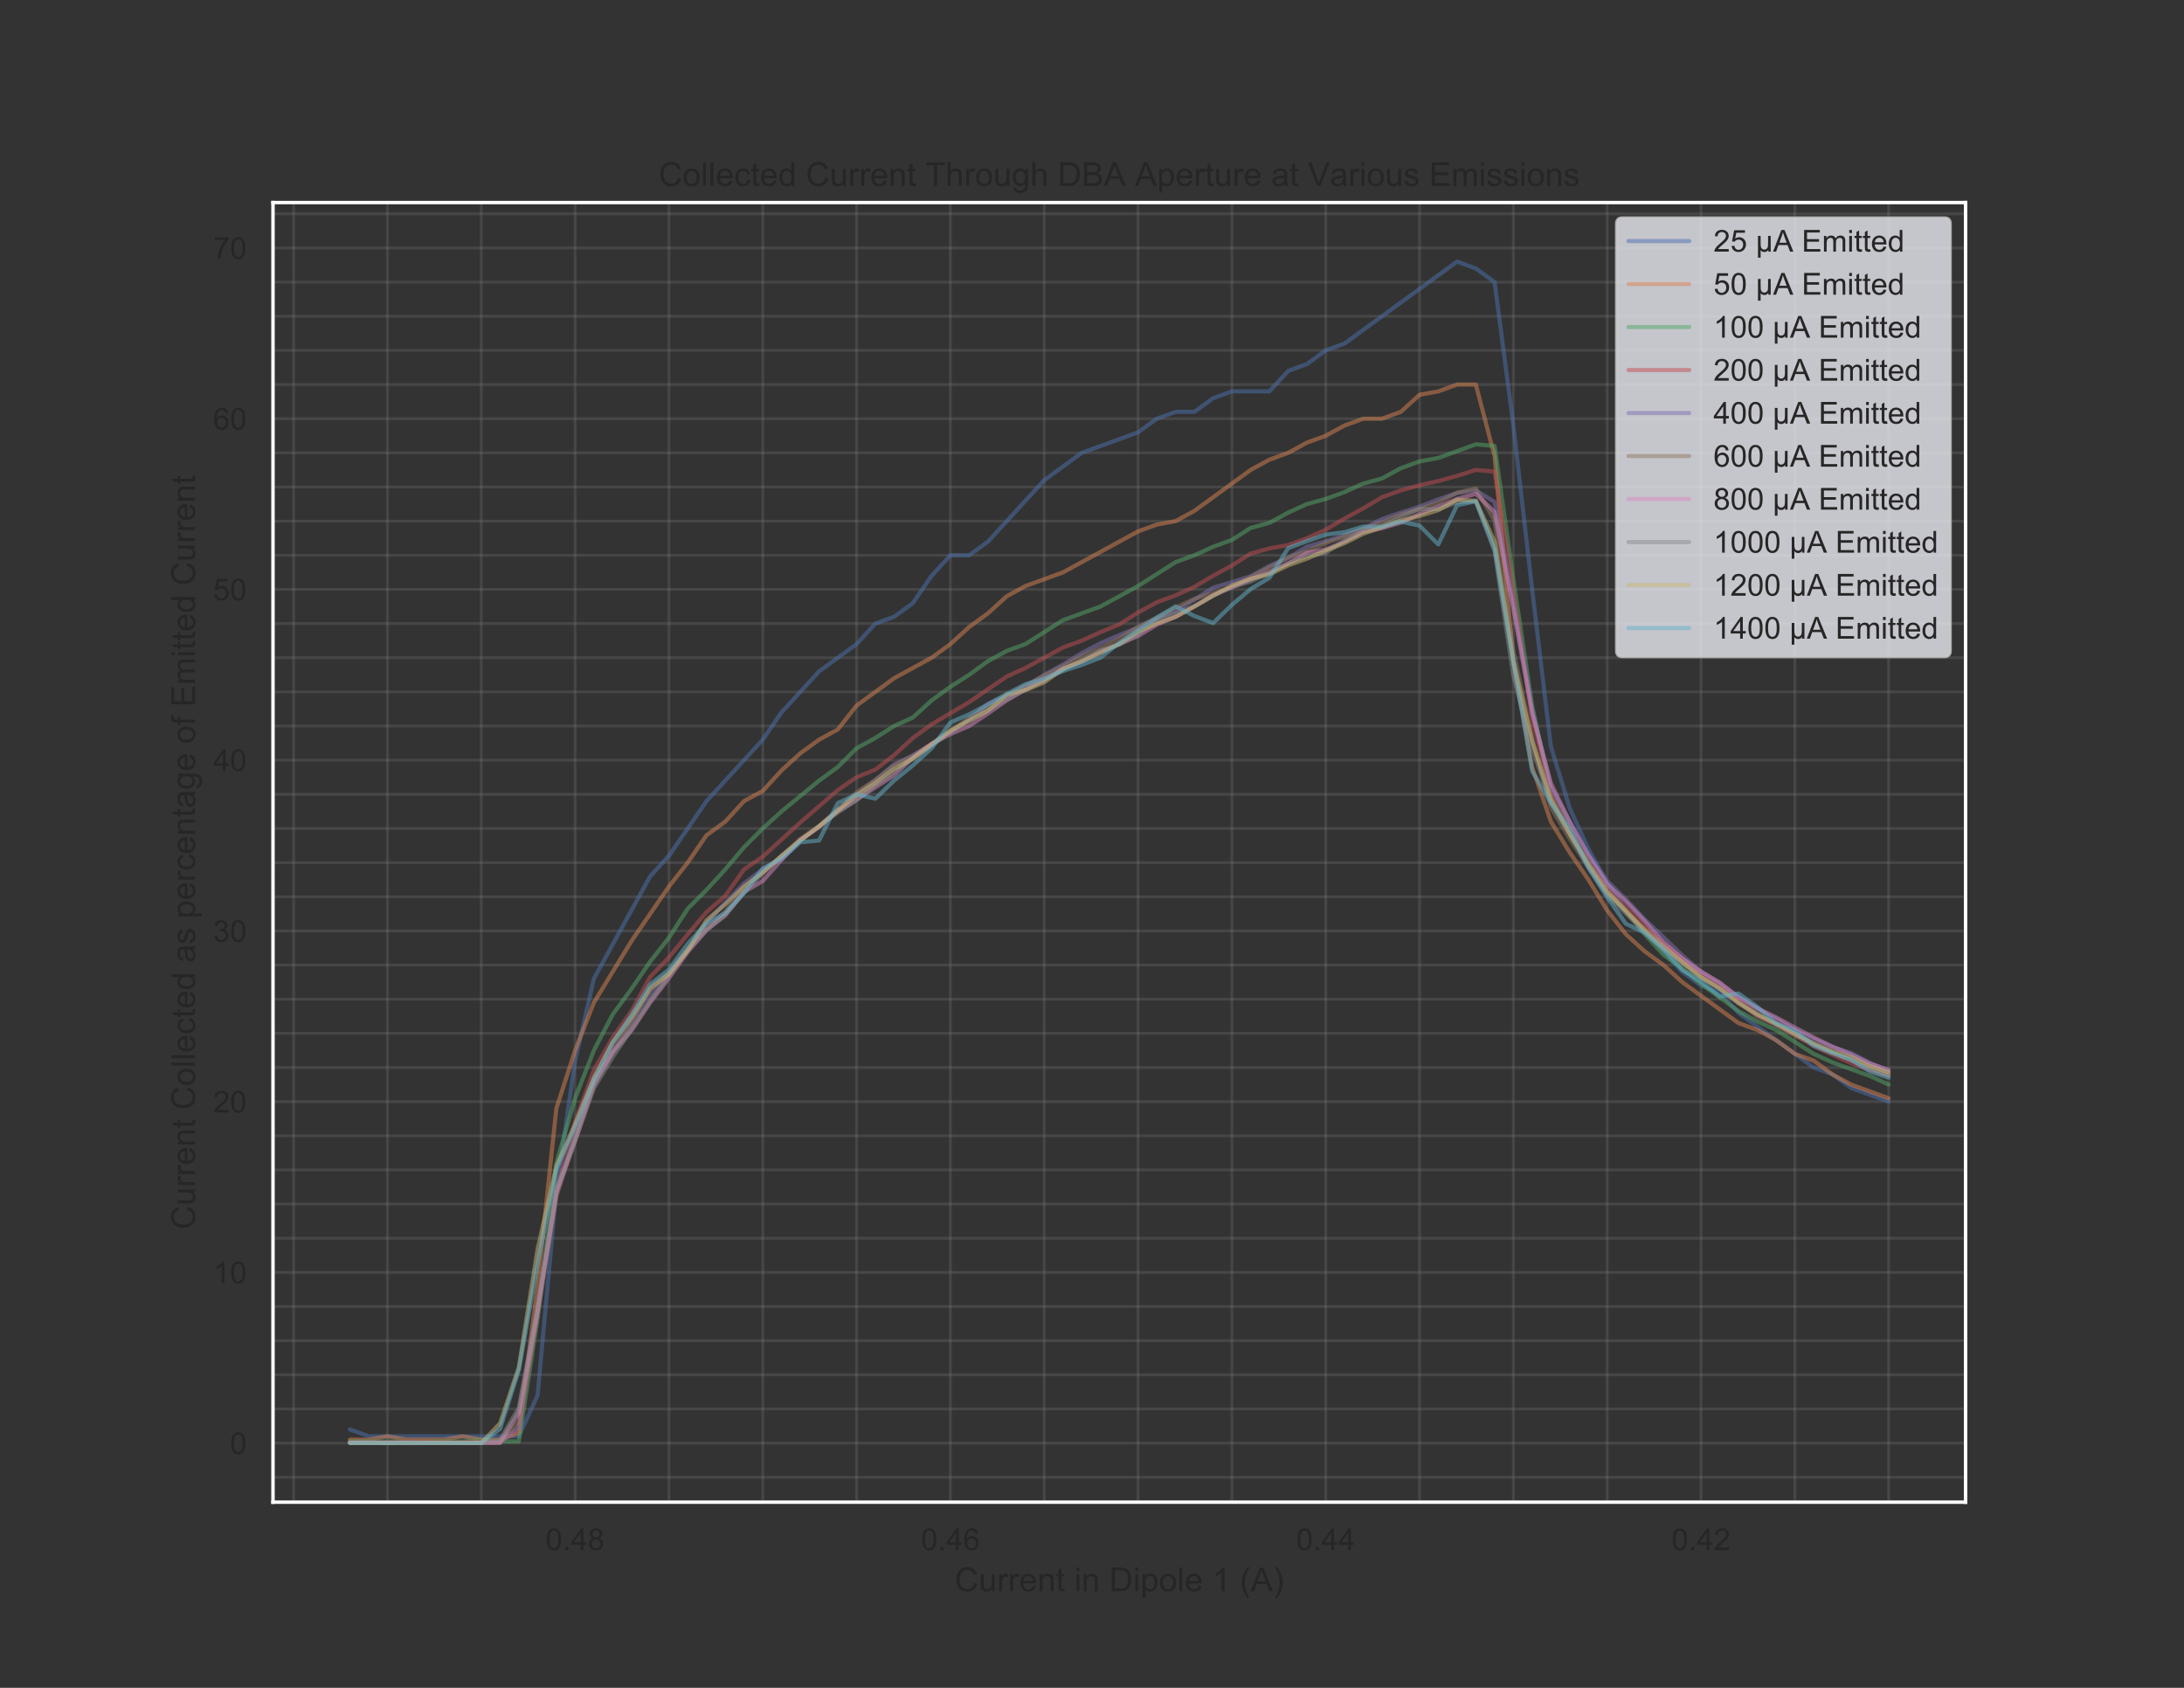<?xml version="1.0" encoding="utf-8" standalone="no"?>
<!DOCTYPE svg PUBLIC "-//W3C//DTD SVG 1.1//EN"
  "http://www.w3.org/Graphics/SVG/1.1/DTD/svg11.dtd">
<!-- Created with matplotlib (https://matplotlib.org/) -->
<svg height="612pt" version="1.1" viewBox="0 0 792 612" width="792pt" xmlns="http://www.w3.org/2000/svg" xmlns:xlink="http://www.w3.org/1999/xlink">
 <rect x="0" y="0" width="792" height="612" fill="#333333" stroke="none"/>
 <defs>
  <style type="text/css">
*{stroke-linecap:butt;stroke-linejoin:round;}
  </style>
 </defs>
 <g id="figure_1">
  <g id="patch_1">
   <path d="M 0 612 
L 792 612 
L 792 0 
L 0 0 
z
" style="fill:none;"/>
  </g>
  <g id="axes_1">
   <g id="patch_2">
    <path d="M 99 544.68 
L 712.8 544.68 
L 712.8 73.44 
L 99 73.44 
z
" style="fill:none;"/>
   </g>
   <g id="matplotlib.axis_1">
    <g id="xtick_1">
     <g id="line2d_1">
      <path clip-path="url(#pd9e9f6d40e)" d="M 616.851 544.68 
L 616.851 73.44 
" style="fill:none;stroke:#808080;stroke-linecap:round;stroke-opacity:0.25;"/>
     </g>
     <g id="text_1">
      <!-- 0.42 -->
      <defs>
       <path d="M 4.156 35.297 
Q 4.156 48 6.766 55.734 
Q 9.375 63.484 14.516 67.672 
Q 19.672 71.875 27.484 71.875 
Q 33.25 71.875 37.594 69.547 
Q 41.938 67.234 44.766 62.859 
Q 47.609 58.5 49.219 52.219 
Q 50.828 45.953 50.828 35.297 
Q 50.828 22.703 48.234 14.969 
Q 45.656 7.234 40.5 3 
Q 35.359 -1.219 27.484 -1.219 
Q 17.141 -1.219 11.234 6.203 
Q 4.156 15.141 4.156 35.297 
z
M 13.188 35.297 
Q 13.188 17.672 17.312 11.828 
Q 21.438 6 27.484 6 
Q 33.547 6 37.672 11.859 
Q 41.797 17.719 41.797 35.297 
Q 41.797 52.984 37.672 58.781 
Q 33.547 64.594 27.391 64.594 
Q 21.344 64.594 17.719 59.469 
Q 13.188 52.938 13.188 35.297 
z
" id="ArialMT-48"/>
       <path d="M 9.078 0 
L 9.078 10.016 
L 19.094 10.016 
L 19.094 0 
z
" id="ArialMT-46"/>
       <path d="M 32.328 0 
L 32.328 17.141 
L 1.266 17.141 
L 1.266 25.203 
L 33.938 71.578 
L 41.109 71.578 
L 41.109 25.203 
L 50.781 25.203 
L 50.781 17.141 
L 41.109 17.141 
L 41.109 0 
z
M 32.328 25.203 
L 32.328 57.469 
L 9.906 25.203 
z
" id="ArialMT-52"/>
       <path d="M 50.344 8.453 
L 50.344 0 
L 3.031 0 
Q 2.938 3.172 4.047 6.109 
Q 5.859 10.938 9.828 15.625 
Q 13.812 20.312 21.344 26.469 
Q 33.016 36.031 37.109 41.625 
Q 41.219 47.219 41.219 52.203 
Q 41.219 57.422 37.469 61 
Q 33.734 64.594 27.734 64.594 
Q 21.391 64.594 17.578 60.781 
Q 13.766 56.984 13.719 50.25 
L 4.688 51.172 
Q 5.609 61.281 11.656 66.578 
Q 17.719 71.875 27.938 71.875 
Q 38.234 71.875 44.234 66.156 
Q 50.25 60.453 50.25 52 
Q 50.25 47.703 48.484 43.547 
Q 46.734 39.406 42.656 34.812 
Q 38.578 30.219 29.109 22.219 
Q 21.188 15.578 18.938 13.203 
Q 16.703 10.844 15.234 8.453 
z
" id="ArialMT-50"/>
      </defs>
      <g style="fill:#262626;" transform="translate(606.148 562.054)scale(0.11 -0.11)">
       <use xlink:href="#ArialMT-48"/>
       <use x="55.615" xlink:href="#ArialMT-46"/>
       <use x="83.398" xlink:href="#ArialMT-52"/>
       <use x="139.014" xlink:href="#ArialMT-50"/>
      </g>
     </g>
    </g>
    <g id="xtick_2">
     <g id="line2d_2">
      <path clip-path="url(#pd9e9f6d40e)" d="M 480.754 544.68 
L 480.754 73.44 
" style="fill:none;stroke:#808080;stroke-linecap:round;stroke-opacity:0.25;"/>
     </g>
     <g id="text_2">
      <!-- 0.44 -->
      <g style="fill:#262626;" transform="translate(470.05 562.054)scale(0.11 -0.11)">
       <use xlink:href="#ArialMT-48"/>
       <use x="55.615" xlink:href="#ArialMT-46"/>
       <use x="83.398" xlink:href="#ArialMT-52"/>
       <use x="139.014" xlink:href="#ArialMT-52"/>
      </g>
     </g>
    </g>
    <g id="xtick_3">
     <g id="line2d_3">
      <path clip-path="url(#pd9e9f6d40e)" d="M 344.656 544.68 
L 344.656 73.44 
" style="fill:none;stroke:#808080;stroke-linecap:round;stroke-opacity:0.25;"/>
     </g>
     <g id="text_3">
      <!-- 0.46 -->
      <defs>
       <path d="M 49.75 54.047 
L 41.016 53.375 
Q 39.844 58.547 37.703 60.891 
Q 34.125 64.656 28.906 64.656 
Q 24.703 64.656 21.531 62.312 
Q 17.391 59.281 14.984 53.469 
Q 12.594 47.656 12.5 36.922 
Q 15.672 41.75 20.266 44.094 
Q 24.859 46.438 29.891 46.438 
Q 38.672 46.438 44.844 39.969 
Q 51.031 33.5 51.031 23.25 
Q 51.031 16.5 48.125 10.719 
Q 45.219 4.938 40.141 1.859 
Q 35.062 -1.219 28.609 -1.219 
Q 17.625 -1.219 10.688 6.859 
Q 3.766 14.938 3.766 33.5 
Q 3.766 54.25 11.422 63.672 
Q 18.109 71.875 29.438 71.875 
Q 37.891 71.875 43.281 67.141 
Q 48.688 62.406 49.75 54.047 
z
M 13.875 23.188 
Q 13.875 18.656 15.797 14.5 
Q 17.719 10.359 21.188 8.172 
Q 24.656 6 28.469 6 
Q 34.031 6 38.031 10.484 
Q 42.047 14.984 42.047 22.703 
Q 42.047 30.125 38.078 34.391 
Q 34.125 38.672 28.125 38.672 
Q 22.172 38.672 18.016 34.391 
Q 13.875 30.125 13.875 23.188 
z
" id="ArialMT-54"/>
      </defs>
      <g style="fill:#262626;" transform="translate(333.953 562.054)scale(0.11 -0.11)">
       <use xlink:href="#ArialMT-48"/>
       <use x="55.615" xlink:href="#ArialMT-46"/>
       <use x="83.398" xlink:href="#ArialMT-52"/>
       <use x="139.014" xlink:href="#ArialMT-54"/>
      </g>
     </g>
    </g>
    <g id="xtick_4">
     <g id="line2d_4">
      <path clip-path="url(#pd9e9f6d40e)" d="M 208.559 544.68 
L 208.559 73.44 
" style="fill:none;stroke:#808080;stroke-linecap:round;stroke-opacity:0.25;"/>
     </g>
     <g id="text_4">
      <!-- 0.48 -->
      <defs>
       <path d="M 17.672 38.812 
Q 12.203 40.828 9.562 44.531 
Q 6.938 48.25 6.938 53.422 
Q 6.938 61.234 12.547 66.547 
Q 18.172 71.875 27.484 71.875 
Q 36.859 71.875 42.578 66.422 
Q 48.297 60.984 48.297 53.172 
Q 48.297 48.188 45.672 44.5 
Q 43.062 40.828 37.75 38.812 
Q 44.344 36.672 47.781 31.875 
Q 51.219 27.094 51.219 20.453 
Q 51.219 11.281 44.719 5.031 
Q 38.234 -1.219 27.641 -1.219 
Q 17.047 -1.219 10.547 5.047 
Q 4.047 11.328 4.047 20.703 
Q 4.047 27.688 7.594 32.391 
Q 11.141 37.109 17.672 38.812 
z
M 15.922 53.719 
Q 15.922 48.641 19.188 45.406 
Q 22.469 42.188 27.688 42.188 
Q 32.766 42.188 36.016 45.375 
Q 39.266 48.578 39.266 53.219 
Q 39.266 58.062 35.906 61.359 
Q 32.562 64.656 27.594 64.656 
Q 22.562 64.656 19.234 61.422 
Q 15.922 58.203 15.922 53.719 
z
M 13.094 20.656 
Q 13.094 16.891 14.875 13.375 
Q 16.656 9.859 20.172 7.922 
Q 23.688 6 27.734 6 
Q 34.031 6 38.125 10.047 
Q 42.234 14.109 42.234 20.359 
Q 42.234 26.703 38.016 30.859 
Q 33.797 35.016 27.438 35.016 
Q 21.234 35.016 17.156 30.906 
Q 13.094 26.812 13.094 20.656 
z
" id="ArialMT-56"/>
      </defs>
      <g style="fill:#262626;" transform="translate(197.855 562.054)scale(0.11 -0.11)">
       <use xlink:href="#ArialMT-48"/>
       <use x="55.615" xlink:href="#ArialMT-46"/>
       <use x="83.398" xlink:href="#ArialMT-52"/>
       <use x="139.014" xlink:href="#ArialMT-56"/>
      </g>
     </g>
    </g>
    <g id="xtick_5">
     <g id="line2d_5">
      <path clip-path="url(#pd9e9f6d40e)" d="M 684.9 544.68 
L 684.9 73.44 
" style="fill:none;stroke:#808080;stroke-linecap:round;stroke-opacity:0.25;"/>
     </g>
    </g>
    <g id="xtick_6">
     <g id="line2d_6">
      <path clip-path="url(#pd9e9f6d40e)" d="M 650.876 544.68 
L 650.876 73.44 
" style="fill:none;stroke:#808080;stroke-linecap:round;stroke-opacity:0.25;"/>
     </g>
    </g>
    <g id="xtick_7">
     <g id="line2d_7">
      <path clip-path="url(#pd9e9f6d40e)" d="M 582.827 544.68 
L 582.827 73.44 
" style="fill:none;stroke:#808080;stroke-linecap:round;stroke-opacity:0.25;"/>
     </g>
    </g>
    <g id="xtick_8">
     <g id="line2d_8">
      <path clip-path="url(#pd9e9f6d40e)" d="M 548.802 544.68 
L 548.802 73.44 
" style="fill:none;stroke:#808080;stroke-linecap:round;stroke-opacity:0.25;"/>
     </g>
    </g>
    <g id="xtick_9">
     <g id="line2d_9">
      <path clip-path="url(#pd9e9f6d40e)" d="M 514.778 544.68 
L 514.778 73.44 
" style="fill:none;stroke:#808080;stroke-linecap:round;stroke-opacity:0.25;"/>
     </g>
    </g>
    <g id="xtick_10">
     <g id="line2d_10">
      <path clip-path="url(#pd9e9f6d40e)" d="M 446.729 544.68 
L 446.729 73.44 
" style="fill:none;stroke:#808080;stroke-linecap:round;stroke-opacity:0.25;"/>
     </g>
    </g>
    <g id="xtick_11">
     <g id="line2d_11">
      <path clip-path="url(#pd9e9f6d40e)" d="M 412.705 544.68 
L 412.705 73.44 
" style="fill:none;stroke:#808080;stroke-linecap:round;stroke-opacity:0.25;"/>
     </g>
    </g>
    <g id="xtick_12">
     <g id="line2d_12">
      <path clip-path="url(#pd9e9f6d40e)" d="M 378.68 544.68 
L 378.68 73.44 
" style="fill:none;stroke:#808080;stroke-linecap:round;stroke-opacity:0.25;"/>
     </g>
    </g>
    <g id="xtick_13">
     <g id="line2d_13">
      <path clip-path="url(#pd9e9f6d40e)" d="M 310.632 544.68 
L 310.632 73.44 
" style="fill:none;stroke:#808080;stroke-linecap:round;stroke-opacity:0.25;"/>
     </g>
    </g>
    <g id="xtick_14">
     <g id="line2d_14">
      <path clip-path="url(#pd9e9f6d40e)" d="M 276.607 544.68 
L 276.607 73.44 
" style="fill:none;stroke:#808080;stroke-linecap:round;stroke-opacity:0.25;"/>
     </g>
    </g>
    <g id="xtick_15">
     <g id="line2d_15">
      <path clip-path="url(#pd9e9f6d40e)" d="M 242.583 544.68 
L 242.583 73.44 
" style="fill:none;stroke:#808080;stroke-linecap:round;stroke-opacity:0.25;"/>
     </g>
    </g>
    <g id="xtick_16">
     <g id="line2d_16">
      <path clip-path="url(#pd9e9f6d40e)" d="M 174.534 544.68 
L 174.534 73.44 
" style="fill:none;stroke:#808080;stroke-linecap:round;stroke-opacity:0.25;"/>
     </g>
    </g>
    <g id="xtick_17">
     <g id="line2d_17">
      <path clip-path="url(#pd9e9f6d40e)" d="M 140.51 544.68 
L 140.51 73.44 
" style="fill:none;stroke:#808080;stroke-linecap:round;stroke-opacity:0.25;"/>
     </g>
    </g>
    <g id="xtick_18">
     <g id="line2d_18">
      <path clip-path="url(#pd9e9f6d40e)" d="M 106.485 544.68 
L 106.485 73.44 
" style="fill:none;stroke:#808080;stroke-linecap:round;stroke-opacity:0.25;"/>
     </g>
    </g>
    <g id="text_5">
     <!-- Current in Dipole 1 (A) -->
     <defs>
      <path d="M 58.797 25.094 
L 68.266 22.703 
Q 65.281 11.031 57.547 4.906 
Q 49.812 -1.219 38.625 -1.219 
Q 27.047 -1.219 19.797 3.484 
Q 12.547 8.203 8.766 17.141 
Q 4.984 26.078 4.984 36.328 
Q 4.984 47.516 9.25 55.828 
Q 13.531 64.156 21.406 68.469 
Q 29.297 72.797 38.766 72.797 
Q 49.516 72.797 56.828 67.328 
Q 64.156 61.859 67.047 51.953 
L 57.719 49.75 
Q 55.219 57.562 50.484 61.125 
Q 45.75 64.703 38.578 64.703 
Q 30.328 64.703 24.781 60.734 
Q 19.234 56.781 16.984 50.109 
Q 14.75 43.453 14.75 36.375 
Q 14.75 27.25 17.406 20.438 
Q 20.062 13.625 25.672 10.25 
Q 31.297 6.891 37.844 6.891 
Q 45.797 6.891 51.312 11.469 
Q 56.844 16.062 58.797 25.094 
z
" id="ArialMT-67"/>
      <path d="M 40.578 0 
L 40.578 7.625 
Q 34.516 -1.172 24.125 -1.172 
Q 19.531 -1.172 15.547 0.578 
Q 11.578 2.344 9.641 5 
Q 7.719 7.672 6.938 11.531 
Q 6.391 14.109 6.391 19.734 
L 6.391 51.859 
L 15.188 51.859 
L 15.188 23.094 
Q 15.188 16.219 15.719 13.812 
Q 16.547 10.359 19.234 8.375 
Q 21.922 6.391 25.875 6.391 
Q 29.828 6.391 33.297 8.422 
Q 36.766 10.453 38.203 13.938 
Q 39.656 17.438 39.656 24.078 
L 39.656 51.859 
L 48.438 51.859 
L 48.438 0 
z
" id="ArialMT-117"/>
      <path d="M 6.5 0 
L 6.5 51.859 
L 14.406 51.859 
L 14.406 44 
Q 17.438 49.516 20 51.266 
Q 22.562 53.031 25.641 53.031 
Q 30.078 53.031 34.672 50.203 
L 31.641 42.047 
Q 28.422 43.953 25.203 43.953 
Q 22.312 43.953 20.016 42.219 
Q 17.719 40.484 16.75 37.406 
Q 15.281 32.719 15.281 27.156 
L 15.281 0 
z
" id="ArialMT-114"/>
      <path d="M 42.094 16.703 
L 51.172 15.578 
Q 49.031 7.625 43.219 3.219 
Q 37.406 -1.172 28.375 -1.172 
Q 17 -1.172 10.328 5.828 
Q 3.656 12.844 3.656 25.484 
Q 3.656 38.578 10.391 45.797 
Q 17.141 53.031 27.875 53.031 
Q 38.281 53.031 44.875 45.953 
Q 51.469 38.875 51.469 26.031 
Q 51.469 25.25 51.422 23.688 
L 12.75 23.688 
Q 13.234 15.141 17.578 10.594 
Q 21.922 6.062 28.422 6.062 
Q 33.25 6.062 36.672 8.594 
Q 40.094 11.141 42.094 16.703 
z
M 13.234 30.906 
L 42.188 30.906 
Q 41.609 37.453 38.875 40.719 
Q 34.672 45.797 27.984 45.797 
Q 21.922 45.797 17.797 41.75 
Q 13.672 37.703 13.234 30.906 
z
" id="ArialMT-101"/>
      <path d="M 6.594 0 
L 6.594 51.859 
L 14.5 51.859 
L 14.5 44.484 
Q 20.219 53.031 31 53.031 
Q 35.688 53.031 39.625 51.344 
Q 43.562 49.656 45.516 46.922 
Q 47.469 44.188 48.25 40.438 
Q 48.734 37.984 48.734 31.891 
L 48.734 0 
L 39.938 0 
L 39.938 31.547 
Q 39.938 36.922 38.906 39.578 
Q 37.891 42.234 35.281 43.812 
Q 32.672 45.406 29.156 45.406 
Q 23.531 45.406 19.453 41.844 
Q 15.375 38.281 15.375 28.328 
L 15.375 0 
z
" id="ArialMT-110"/>
      <path d="M 25.781 7.859 
L 27.047 0.094 
Q 23.344 -0.688 20.406 -0.688 
Q 15.625 -0.688 12.984 0.828 
Q 10.359 2.344 9.281 4.812 
Q 8.203 7.281 8.203 15.188 
L 8.203 45.016 
L 1.766 45.016 
L 1.766 51.859 
L 8.203 51.859 
L 8.203 64.703 
L 16.938 69.969 
L 16.938 51.859 
L 25.781 51.859 
L 25.781 45.016 
L 16.938 45.016 
L 16.938 14.703 
Q 16.938 10.938 17.406 9.859 
Q 17.875 8.797 18.922 8.156 
Q 19.969 7.516 21.922 7.516 
Q 23.391 7.516 25.781 7.859 
z
" id="ArialMT-116"/>
      <path id="ArialMT-32"/>
      <path d="M 6.641 61.469 
L 6.641 71.578 
L 15.438 71.578 
L 15.438 61.469 
z
M 6.641 0 
L 6.641 51.859 
L 15.438 51.859 
L 15.438 0 
z
" id="ArialMT-105"/>
      <path d="M 7.719 0 
L 7.719 71.578 
L 32.375 71.578 
Q 40.719 71.578 45.125 70.562 
Q 51.266 69.141 55.609 65.438 
Q 61.281 60.641 64.078 53.188 
Q 66.891 45.75 66.891 36.188 
Q 66.891 28.031 64.984 21.734 
Q 63.094 15.438 60.109 11.297 
Q 57.125 7.172 53.578 4.797 
Q 50.047 2.438 45.047 1.219 
Q 40.047 0 33.547 0 
z
M 17.188 8.453 
L 32.469 8.453 
Q 39.547 8.453 43.578 9.766 
Q 47.609 11.078 50 13.484 
Q 53.375 16.844 55.25 22.531 
Q 57.125 28.219 57.125 36.328 
Q 57.125 47.562 53.438 53.594 
Q 49.75 59.625 44.484 61.672 
Q 40.672 63.141 32.234 63.141 
L 17.188 63.141 
z
" id="ArialMT-68"/>
      <path d="M 6.594 -19.875 
L 6.594 51.859 
L 14.594 51.859 
L 14.594 45.125 
Q 17.438 49.078 21 51.047 
Q 24.562 53.031 29.641 53.031 
Q 36.281 53.031 41.359 49.609 
Q 46.438 46.188 49.016 39.953 
Q 51.609 33.734 51.609 26.312 
Q 51.609 18.359 48.75 11.984 
Q 45.906 5.609 40.453 2.219 
Q 35.016 -1.172 29 -1.172 
Q 24.609 -1.172 21.109 0.688 
Q 17.625 2.547 15.375 5.375 
L 15.375 -19.875 
z
M 14.547 25.641 
Q 14.547 15.625 18.594 10.844 
Q 22.656 6.062 28.422 6.062 
Q 34.281 6.062 38.453 11.016 
Q 42.625 15.969 42.625 26.375 
Q 42.625 36.281 38.547 41.203 
Q 34.469 46.141 28.812 46.141 
Q 23.188 46.141 18.859 40.891 
Q 14.547 35.641 14.547 25.641 
z
" id="ArialMT-112"/>
      <path d="M 3.328 25.922 
Q 3.328 40.328 11.328 47.266 
Q 18.016 53.031 27.641 53.031 
Q 38.328 53.031 45.109 46.016 
Q 51.906 39.016 51.906 26.656 
Q 51.906 16.656 48.906 10.906 
Q 45.906 5.172 40.156 2 
Q 34.422 -1.172 27.641 -1.172 
Q 16.75 -1.172 10.031 5.812 
Q 3.328 12.797 3.328 25.922 
z
M 12.359 25.922 
Q 12.359 15.969 16.703 11.016 
Q 21.047 6.062 27.641 6.062 
Q 34.188 6.062 38.531 11.031 
Q 42.875 16.016 42.875 26.219 
Q 42.875 35.844 38.5 40.797 
Q 34.125 45.75 27.641 45.75 
Q 21.047 45.75 16.703 40.812 
Q 12.359 35.891 12.359 25.922 
z
" id="ArialMT-111"/>
      <path d="M 6.391 0 
L 6.391 71.578 
L 15.188 71.578 
L 15.188 0 
z
" id="ArialMT-108"/>
      <path d="M 37.25 0 
L 28.469 0 
L 28.469 56 
Q 25.297 52.984 20.141 49.953 
Q 14.984 46.922 10.891 45.406 
L 10.891 53.906 
Q 18.266 57.375 23.781 62.297 
Q 29.297 67.234 31.594 71.875 
L 37.25 71.875 
z
" id="ArialMT-49"/>
      <path d="M 23.391 -21.047 
Q 16.109 -11.859 11.078 0.438 
Q 6.062 12.75 6.062 25.922 
Q 6.062 37.547 9.812 48.188 
Q 14.203 60.547 23.391 72.797 
L 29.688 72.797 
Q 23.781 62.641 21.875 58.297 
Q 18.891 51.562 17.188 44.234 
Q 15.094 35.109 15.094 25.875 
Q 15.094 2.391 29.688 -21.047 
z
" id="ArialMT-40"/>
      <path d="M -0.141 0 
L 27.344 71.578 
L 37.547 71.578 
L 66.844 0 
L 56.062 0 
L 47.703 21.688 
L 17.781 21.688 
L 9.906 0 
z
M 20.516 29.391 
L 44.781 29.391 
L 37.312 49.219 
Q 33.891 58.25 32.234 64.062 
Q 30.859 57.172 28.375 50.391 
z
" id="ArialMT-65"/>
      <path d="M 12.359 -21.047 
L 6.062 -21.047 
Q 20.656 2.391 20.656 25.875 
Q 20.656 35.062 18.562 44.094 
Q 16.891 51.422 13.922 58.156 
Q 12.016 62.547 6.062 72.797 
L 12.359 72.797 
Q 21.531 60.547 25.922 48.188 
Q 29.688 37.547 29.688 25.922 
Q 29.688 12.75 24.625 0.438 
Q 19.578 -11.859 12.359 -21.047 
z
" id="ArialMT-41"/>
     </defs>
     <g style="fill:#262626;" transform="translate(346.214 576.975)scale(0.12 -0.12)">
      <use xlink:href="#ArialMT-67"/>
      <use x="72.217" xlink:href="#ArialMT-117"/>
      <use x="127.832" xlink:href="#ArialMT-114"/>
      <use x="161.133" xlink:href="#ArialMT-114"/>
      <use x="194.434" xlink:href="#ArialMT-101"/>
      <use x="250.049" xlink:href="#ArialMT-110"/>
      <use x="305.664" xlink:href="#ArialMT-116"/>
      <use x="333.447" xlink:href="#ArialMT-32"/>
      <use x="361.23" xlink:href="#ArialMT-105"/>
      <use x="383.447" xlink:href="#ArialMT-110"/>
      <use x="439.062" xlink:href="#ArialMT-32"/>
      <use x="466.846" xlink:href="#ArialMT-68"/>
      <use x="539.062" xlink:href="#ArialMT-105"/>
      <use x="561.279" xlink:href="#ArialMT-112"/>
      <use x="616.895" xlink:href="#ArialMT-111"/>
      <use x="672.51" xlink:href="#ArialMT-108"/>
      <use x="694.727" xlink:href="#ArialMT-101"/>
      <use x="750.342" xlink:href="#ArialMT-32"/>
      <use x="778.125" xlink:href="#ArialMT-49"/>
      <use x="833.74" xlink:href="#ArialMT-32"/>
      <use x="861.523" xlink:href="#ArialMT-40"/>
      <use x="894.824" xlink:href="#ArialMT-65"/>
      <use x="961.523" xlink:href="#ArialMT-41"/>
     </g>
    </g>
   </g>
   <g id="matplotlib.axis_2">
    <g id="ytick_1">
     <g id="line2d_19">
      <path clip-path="url(#pd9e9f6d40e)" d="M 99 523.26 
L 712.8 523.26 
" style="fill:none;stroke:#808080;stroke-linecap:round;stroke-opacity:0.25;"/>
     </g>
     <g id="text_6">
      <!-- 0 -->
      <g style="fill:#262626;" transform="translate(83.383 527.197)scale(0.11 -0.11)">
       <use xlink:href="#ArialMT-48"/>
      </g>
     </g>
    </g>
    <g id="ytick_2">
     <g id="line2d_20">
      <path clip-path="url(#pd9e9f6d40e)" d="M 99 461.352 
L 712.8 461.352 
" style="fill:none;stroke:#808080;stroke-linecap:round;stroke-opacity:0.25;"/>
     </g>
     <g id="text_7">
      <!-- 10 -->
      <g style="fill:#262626;" transform="translate(77.266 465.289)scale(0.11 -0.11)">
       <use xlink:href="#ArialMT-49"/>
       <use x="55.615" xlink:href="#ArialMT-48"/>
      </g>
     </g>
    </g>
    <g id="ytick_3">
     <g id="line2d_21">
      <path clip-path="url(#pd9e9f6d40e)" d="M 99 399.445 
L 712.8 399.445 
" style="fill:none;stroke:#808080;stroke-linecap:round;stroke-opacity:0.25;"/>
     </g>
     <g id="text_8">
      <!-- 20 -->
      <g style="fill:#262626;" transform="translate(77.266 403.382)scale(0.11 -0.11)">
       <use xlink:href="#ArialMT-50"/>
       <use x="55.615" xlink:href="#ArialMT-48"/>
      </g>
     </g>
    </g>
    <g id="ytick_4">
     <g id="line2d_22">
      <path clip-path="url(#pd9e9f6d40e)" d="M 99 337.537 
L 712.8 337.537 
" style="fill:none;stroke:#808080;stroke-linecap:round;stroke-opacity:0.25;"/>
     </g>
     <g id="text_9">
      <!-- 30 -->
      <defs>
       <path d="M 4.203 18.891 
L 12.984 20.062 
Q 14.5 12.594 18.141 9.297 
Q 21.781 6 27 6 
Q 33.203 6 37.469 10.297 
Q 41.75 14.594 41.75 20.953 
Q 41.75 27 37.797 30.922 
Q 33.844 34.859 27.734 34.859 
Q 25.25 34.859 21.531 33.891 
L 22.516 41.609 
Q 23.391 41.5 23.922 41.5 
Q 29.547 41.5 34.031 44.422 
Q 38.531 47.359 38.531 53.469 
Q 38.531 58.297 35.25 61.469 
Q 31.984 64.656 26.812 64.656 
Q 21.688 64.656 18.266 61.422 
Q 14.844 58.203 13.875 51.766 
L 5.078 53.328 
Q 6.688 62.156 12.391 67.016 
Q 18.109 71.875 26.609 71.875 
Q 32.469 71.875 37.391 69.359 
Q 42.328 66.844 44.938 62.5 
Q 47.562 58.156 47.562 53.266 
Q 47.562 48.641 45.062 44.828 
Q 42.578 41.016 37.703 38.766 
Q 44.047 37.312 47.562 32.688 
Q 51.078 28.078 51.078 21.141 
Q 51.078 11.766 44.234 5.25 
Q 37.406 -1.266 26.953 -1.266 
Q 17.531 -1.266 11.297 4.344 
Q 5.078 9.969 4.203 18.891 
z
" id="ArialMT-51"/>
      </defs>
      <g style="fill:#262626;" transform="translate(77.266 341.474)scale(0.11 -0.11)">
       <use xlink:href="#ArialMT-51"/>
       <use x="55.615" xlink:href="#ArialMT-48"/>
      </g>
     </g>
    </g>
    <g id="ytick_5">
     <g id="line2d_23">
      <path clip-path="url(#pd9e9f6d40e)" d="M 99 275.63 
L 712.8 275.63 
" style="fill:none;stroke:#808080;stroke-linecap:round;stroke-opacity:0.25;"/>
     </g>
     <g id="text_10">
      <!-- 40 -->
      <g style="fill:#262626;" transform="translate(77.266 279.567)scale(0.11 -0.11)">
       <use xlink:href="#ArialMT-52"/>
       <use x="55.615" xlink:href="#ArialMT-48"/>
      </g>
     </g>
    </g>
    <g id="ytick_6">
     <g id="line2d_24">
      <path clip-path="url(#pd9e9f6d40e)" d="M 99 213.722 
L 712.8 213.722 
" style="fill:none;stroke:#808080;stroke-linecap:round;stroke-opacity:0.25;"/>
     </g>
     <g id="text_11">
      <!-- 50 -->
      <defs>
       <path d="M 4.156 18.75 
L 13.375 19.531 
Q 14.406 12.797 18.141 9.391 
Q 21.875 6 27.156 6 
Q 33.5 6 37.891 10.781 
Q 42.281 15.578 42.281 23.484 
Q 42.281 31 38.062 35.344 
Q 33.844 39.703 27 39.703 
Q 22.75 39.703 19.328 37.766 
Q 15.922 35.844 13.969 32.766 
L 5.719 33.844 
L 12.641 70.609 
L 48.25 70.609 
L 48.25 62.203 
L 19.672 62.203 
L 15.828 42.969 
Q 22.266 47.469 29.344 47.469 
Q 38.719 47.469 45.156 40.969 
Q 51.609 34.469 51.609 24.266 
Q 51.609 14.547 45.953 7.469 
Q 39.062 -1.219 27.156 -1.219 
Q 17.391 -1.219 11.203 4.25 
Q 5.031 9.719 4.156 18.75 
z
" id="ArialMT-53"/>
      </defs>
      <g style="fill:#262626;" transform="translate(77.266 217.659)scale(0.11 -0.11)">
       <use xlink:href="#ArialMT-53"/>
       <use x="55.615" xlink:href="#ArialMT-48"/>
      </g>
     </g>
    </g>
    <g id="ytick_7">
     <g id="line2d_25">
      <path clip-path="url(#pd9e9f6d40e)" d="M 99 151.815 
L 712.8 151.815 
" style="fill:none;stroke:#808080;stroke-linecap:round;stroke-opacity:0.25;"/>
     </g>
     <g id="text_12">
      <!-- 60 -->
      <g style="fill:#262626;" transform="translate(77.266 155.752)scale(0.11 -0.11)">
       <use xlink:href="#ArialMT-54"/>
       <use x="55.615" xlink:href="#ArialMT-48"/>
      </g>
     </g>
    </g>
    <g id="ytick_8">
     <g id="line2d_26">
      <path clip-path="url(#pd9e9f6d40e)" d="M 99 89.907 
L 712.8 89.907 
" style="fill:none;stroke:#808080;stroke-linecap:round;stroke-opacity:0.25;"/>
     </g>
     <g id="text_13">
      <!-- 70 -->
      <defs>
       <path d="M 4.734 62.203 
L 4.734 70.656 
L 51.078 70.656 
L 51.078 63.812 
Q 44.234 56.547 37.516 44.484 
Q 30.812 32.422 27.156 19.672 
Q 24.516 10.688 23.781 0 
L 14.75 0 
Q 14.891 8.453 18.062 20.406 
Q 21.234 32.375 27.172 43.484 
Q 33.109 54.594 39.797 62.203 
z
" id="ArialMT-55"/>
      </defs>
      <g style="fill:#262626;" transform="translate(77.266 93.844)scale(0.11 -0.11)">
       <use xlink:href="#ArialMT-55"/>
       <use x="55.615" xlink:href="#ArialMT-48"/>
      </g>
     </g>
    </g>
    <g id="ytick_9">
     <g id="line2d_27">
      <path clip-path="url(#pd9e9f6d40e)" d="M 99 535.642 
L 712.8 535.642 
" style="fill:none;stroke:#808080;stroke-linecap:round;stroke-opacity:0.25;"/>
     </g>
    </g>
    <g id="ytick_10">
     <g id="line2d_28">
      <path clip-path="url(#pd9e9f6d40e)" d="M 99 510.878 
L 712.8 510.878 
" style="fill:none;stroke:#808080;stroke-linecap:round;stroke-opacity:0.25;"/>
     </g>
    </g>
    <g id="ytick_11">
     <g id="line2d_29">
      <path clip-path="url(#pd9e9f6d40e)" d="M 99 498.497 
L 712.8 498.497 
" style="fill:none;stroke:#808080;stroke-linecap:round;stroke-opacity:0.25;"/>
     </g>
    </g>
    <g id="ytick_12">
     <g id="line2d_30">
      <path clip-path="url(#pd9e9f6d40e)" d="M 99 486.115 
L 712.8 486.115 
" style="fill:none;stroke:#808080;stroke-linecap:round;stroke-opacity:0.25;"/>
     </g>
    </g>
    <g id="ytick_13">
     <g id="line2d_31">
      <path clip-path="url(#pd9e9f6d40e)" d="M 99 473.734 
L 712.8 473.734 
" style="fill:none;stroke:#808080;stroke-linecap:round;stroke-opacity:0.25;"/>
     </g>
    </g>
    <g id="ytick_14">
     <g id="line2d_32">
      <path clip-path="url(#pd9e9f6d40e)" d="M 99 448.971 
L 712.8 448.971 
" style="fill:none;stroke:#808080;stroke-linecap:round;stroke-opacity:0.25;"/>
     </g>
    </g>
    <g id="ytick_15">
     <g id="line2d_33">
      <path clip-path="url(#pd9e9f6d40e)" d="M 99 436.589 
L 712.8 436.589 
" style="fill:none;stroke:#808080;stroke-linecap:round;stroke-opacity:0.25;"/>
     </g>
    </g>
    <g id="ytick_16">
     <g id="line2d_34">
      <path clip-path="url(#pd9e9f6d40e)" d="M 99 424.208 
L 712.8 424.208 
" style="fill:none;stroke:#808080;stroke-linecap:round;stroke-opacity:0.25;"/>
     </g>
    </g>
    <g id="ytick_17">
     <g id="line2d_35">
      <path clip-path="url(#pd9e9f6d40e)" d="M 99 411.826 
L 712.8 411.826 
" style="fill:none;stroke:#808080;stroke-linecap:round;stroke-opacity:0.25;"/>
     </g>
    </g>
    <g id="ytick_18">
     <g id="line2d_36">
      <path clip-path="url(#pd9e9f6d40e)" d="M 99 387.063 
L 712.8 387.063 
" style="fill:none;stroke:#808080;stroke-linecap:round;stroke-opacity:0.25;"/>
     </g>
    </g>
    <g id="ytick_19">
     <g id="line2d_37">
      <path clip-path="url(#pd9e9f6d40e)" d="M 99 374.682 
L 712.8 374.682 
" style="fill:none;stroke:#808080;stroke-linecap:round;stroke-opacity:0.25;"/>
     </g>
    </g>
    <g id="ytick_20">
     <g id="line2d_38">
      <path clip-path="url(#pd9e9f6d40e)" d="M 99 362.3 
L 712.8 362.3 
" style="fill:none;stroke:#808080;stroke-linecap:round;stroke-opacity:0.25;"/>
     </g>
    </g>
    <g id="ytick_21">
     <g id="line2d_39">
      <path clip-path="url(#pd9e9f6d40e)" d="M 99 349.919 
L 712.8 349.919 
" style="fill:none;stroke:#808080;stroke-linecap:round;stroke-opacity:0.25;"/>
     </g>
    </g>
    <g id="ytick_22">
     <g id="line2d_40">
      <path clip-path="url(#pd9e9f6d40e)" d="M 99 325.156 
L 712.8 325.156 
" style="fill:none;stroke:#808080;stroke-linecap:round;stroke-opacity:0.25;"/>
     </g>
    </g>
    <g id="ytick_23">
     <g id="line2d_41">
      <path clip-path="url(#pd9e9f6d40e)" d="M 99 312.774 
L 712.8 312.774 
" style="fill:none;stroke:#808080;stroke-linecap:round;stroke-opacity:0.25;"/>
     </g>
    </g>
    <g id="ytick_24">
     <g id="line2d_42">
      <path clip-path="url(#pd9e9f6d40e)" d="M 99 300.393 
L 712.8 300.393 
" style="fill:none;stroke:#808080;stroke-linecap:round;stroke-opacity:0.25;"/>
     </g>
    </g>
    <g id="ytick_25">
     <g id="line2d_43">
      <path clip-path="url(#pd9e9f6d40e)" d="M 99 288.011 
L 712.8 288.011 
" style="fill:none;stroke:#808080;stroke-linecap:round;stroke-opacity:0.25;"/>
     </g>
    </g>
    <g id="ytick_26">
     <g id="line2d_44">
      <path clip-path="url(#pd9e9f6d40e)" d="M 99 263.248 
L 712.8 263.248 
" style="fill:none;stroke:#808080;stroke-linecap:round;stroke-opacity:0.25;"/>
     </g>
    </g>
    <g id="ytick_27">
     <g id="line2d_45">
      <path clip-path="url(#pd9e9f6d40e)" d="M 99 250.867 
L 712.8 250.867 
" style="fill:none;stroke:#808080;stroke-linecap:round;stroke-opacity:0.25;"/>
     </g>
    </g>
    <g id="ytick_28">
     <g id="line2d_46">
      <path clip-path="url(#pd9e9f6d40e)" d="M 99 238.485 
L 712.8 238.485 
" style="fill:none;stroke:#808080;stroke-linecap:round;stroke-opacity:0.25;"/>
     </g>
    </g>
    <g id="ytick_29">
     <g id="line2d_47">
      <path clip-path="url(#pd9e9f6d40e)" d="M 99 226.104 
L 712.8 226.104 
" style="fill:none;stroke:#808080;stroke-linecap:round;stroke-opacity:0.25;"/>
     </g>
    </g>
    <g id="ytick_30">
     <g id="line2d_48">
      <path clip-path="url(#pd9e9f6d40e)" d="M 99 201.341 
L 712.8 201.341 
" style="fill:none;stroke:#808080;stroke-linecap:round;stroke-opacity:0.25;"/>
     </g>
    </g>
    <g id="ytick_31">
     <g id="line2d_49">
      <path clip-path="url(#pd9e9f6d40e)" d="M 99 188.959 
L 712.8 188.959 
" style="fill:none;stroke:#808080;stroke-linecap:round;stroke-opacity:0.25;"/>
     </g>
    </g>
    <g id="ytick_32">
     <g id="line2d_50">
      <path clip-path="url(#pd9e9f6d40e)" d="M 99 176.578 
L 712.8 176.578 
" style="fill:none;stroke:#808080;stroke-linecap:round;stroke-opacity:0.25;"/>
     </g>
    </g>
    <g id="ytick_33">
     <g id="line2d_51">
      <path clip-path="url(#pd9e9f6d40e)" d="M 99 164.196 
L 712.8 164.196 
" style="fill:none;stroke:#808080;stroke-linecap:round;stroke-opacity:0.25;"/>
     </g>
    </g>
    <g id="ytick_34">
     <g id="line2d_52">
      <path clip-path="url(#pd9e9f6d40e)" d="M 99 139.433 
L 712.8 139.433 
" style="fill:none;stroke:#808080;stroke-linecap:round;stroke-opacity:0.25;"/>
     </g>
    </g>
    <g id="ytick_35">
     <g id="line2d_53">
      <path clip-path="url(#pd9e9f6d40e)" d="M 99 127.052 
L 712.8 127.052 
" style="fill:none;stroke:#808080;stroke-linecap:round;stroke-opacity:0.25;"/>
     </g>
    </g>
    <g id="ytick_36">
     <g id="line2d_54">
      <path clip-path="url(#pd9e9f6d40e)" d="M 99 114.67 
L 712.8 114.67 
" style="fill:none;stroke:#808080;stroke-linecap:round;stroke-opacity:0.25;"/>
     </g>
    </g>
    <g id="ytick_37">
     <g id="line2d_55">
      <path clip-path="url(#pd9e9f6d40e)" d="M 99 102.289 
L 712.8 102.289 
" style="fill:none;stroke:#808080;stroke-linecap:round;stroke-opacity:0.25;"/>
     </g>
    </g>
    <g id="ytick_38">
     <g id="line2d_56">
      <path clip-path="url(#pd9e9f6d40e)" d="M 99 77.526 
L 712.8 77.526 
" style="fill:none;stroke:#808080;stroke-linecap:round;stroke-opacity:0.25;"/>
     </g>
    </g>
    <g id="text_14">
     <!-- Current Collected as percentage of Emitted Current -->
     <defs>
      <path d="M 40.438 19 
L 49.078 17.875 
Q 47.656 8.938 41.812 3.875 
Q 35.984 -1.172 27.484 -1.172 
Q 16.844 -1.172 10.375 5.781 
Q 3.906 12.75 3.906 25.734 
Q 3.906 34.125 6.688 40.422 
Q 9.469 46.734 15.156 49.875 
Q 20.844 53.031 27.547 53.031 
Q 35.984 53.031 41.359 48.75 
Q 46.734 44.484 48.25 36.625 
L 39.703 35.297 
Q 38.484 40.531 35.375 43.156 
Q 32.281 45.797 27.875 45.797 
Q 21.234 45.797 17.078 41.031 
Q 12.938 36.281 12.938 25.984 
Q 12.938 15.531 16.938 10.797 
Q 20.953 6.062 27.391 6.062 
Q 32.562 6.062 36.031 9.234 
Q 39.5 12.406 40.438 19 
z
" id="ArialMT-99"/>
      <path d="M 40.234 0 
L 40.234 6.547 
Q 35.297 -1.172 25.734 -1.172 
Q 19.531 -1.172 14.328 2.25 
Q 9.125 5.672 6.266 11.797 
Q 3.422 17.922 3.422 25.875 
Q 3.422 33.641 6 39.969 
Q 8.594 46.297 13.766 49.656 
Q 18.953 53.031 25.344 53.031 
Q 30.031 53.031 33.688 51.047 
Q 37.359 49.078 39.656 45.906 
L 39.656 71.578 
L 48.391 71.578 
L 48.391 0 
z
M 12.453 25.875 
Q 12.453 15.922 16.641 10.984 
Q 20.844 6.062 26.562 6.062 
Q 32.328 6.062 36.344 10.766 
Q 40.375 15.484 40.375 25.141 
Q 40.375 35.797 36.266 40.766 
Q 32.172 45.75 26.172 45.75 
Q 20.312 45.75 16.375 40.969 
Q 12.453 36.188 12.453 25.875 
z
" id="ArialMT-100"/>
      <path d="M 40.438 6.391 
Q 35.547 2.25 31.031 0.531 
Q 26.516 -1.172 21.344 -1.172 
Q 12.797 -1.172 8.203 3 
Q 3.609 7.172 3.609 13.672 
Q 3.609 17.484 5.344 20.625 
Q 7.078 23.781 9.891 25.688 
Q 12.703 27.594 16.219 28.562 
Q 18.797 29.25 24.031 29.891 
Q 34.672 31.156 39.703 32.906 
Q 39.75 34.719 39.75 35.203 
Q 39.75 40.578 37.25 42.781 
Q 33.891 45.75 27.25 45.75 
Q 21.047 45.75 18.094 43.578 
Q 15.141 41.406 13.719 35.891 
L 5.125 37.062 
Q 6.297 42.578 8.984 45.969 
Q 11.672 49.359 16.75 51.188 
Q 21.828 53.031 28.516 53.031 
Q 35.156 53.031 39.297 51.469 
Q 43.453 49.906 45.406 47.531 
Q 47.359 45.172 48.141 41.547 
Q 48.578 39.312 48.578 33.453 
L 48.578 21.734 
Q 48.578 9.469 49.141 6.219 
Q 49.703 2.984 51.375 0 
L 42.188 0 
Q 40.828 2.734 40.438 6.391 
z
M 39.703 26.031 
Q 34.906 24.078 25.344 22.703 
Q 19.922 21.922 17.672 20.938 
Q 15.438 19.969 14.203 18.094 
Q 12.984 16.219 12.984 13.922 
Q 12.984 10.406 15.641 8.062 
Q 18.312 5.719 23.438 5.719 
Q 28.516 5.719 32.469 7.938 
Q 36.422 10.156 38.281 14.016 
Q 39.703 17 39.703 22.797 
z
" id="ArialMT-97"/>
      <path d="M 3.078 15.484 
L 11.766 16.844 
Q 12.5 11.625 15.844 8.844 
Q 19.188 6.062 25.203 6.062 
Q 31.25 6.062 34.172 8.516 
Q 37.109 10.984 37.109 14.312 
Q 37.109 17.281 34.516 19 
Q 32.719 20.172 25.531 21.969 
Q 15.875 24.422 12.141 26.203 
Q 8.406 27.984 6.469 31.125 
Q 4.547 34.281 4.547 38.094 
Q 4.547 41.547 6.125 44.5 
Q 7.719 47.469 10.453 49.422 
Q 12.5 50.922 16.031 51.969 
Q 19.578 53.031 23.641 53.031 
Q 29.734 53.031 34.344 51.266 
Q 38.969 49.516 41.156 46.5 
Q 43.359 43.5 44.188 38.484 
L 35.594 37.312 
Q 35.016 41.312 32.203 43.547 
Q 29.391 45.797 24.266 45.797 
Q 18.219 45.797 15.625 43.797 
Q 13.031 41.797 13.031 39.109 
Q 13.031 37.406 14.109 36.031 
Q 15.188 34.625 17.484 33.688 
Q 18.797 33.203 25.25 31.453 
Q 34.578 28.953 38.25 27.359 
Q 41.938 25.781 44.031 22.75 
Q 46.141 19.734 46.141 15.234 
Q 46.141 10.844 43.578 6.953 
Q 41.016 3.078 36.172 0.953 
Q 31.344 -1.172 25.25 -1.172 
Q 15.141 -1.172 9.844 3.031 
Q 4.547 7.234 3.078 15.484 
z
" id="ArialMT-115"/>
      <path d="M 4.984 -4.297 
L 13.531 -5.562 
Q 14.062 -9.516 16.5 -11.328 
Q 19.781 -13.766 25.438 -13.766 
Q 31.547 -13.766 34.859 -11.328 
Q 38.188 -8.891 39.359 -4.5 
Q 40.047 -1.812 39.984 6.781 
Q 34.234 0 25.641 0 
Q 14.938 0 9.078 7.719 
Q 3.219 15.438 3.219 26.219 
Q 3.219 33.641 5.906 39.906 
Q 8.594 46.188 13.688 49.609 
Q 18.797 53.031 25.688 53.031 
Q 34.859 53.031 40.828 45.609 
L 40.828 51.859 
L 48.922 51.859 
L 48.922 7.031 
Q 48.922 -5.078 46.453 -10.125 
Q 44 -15.188 38.641 -18.109 
Q 33.297 -21.047 25.484 -21.047 
Q 16.219 -21.047 10.5 -16.875 
Q 4.781 -12.703 4.984 -4.297 
z
M 12.25 26.859 
Q 12.25 16.656 16.297 11.969 
Q 20.359 7.281 26.469 7.281 
Q 32.516 7.281 36.609 11.938 
Q 40.719 16.609 40.719 26.562 
Q 40.719 36.078 36.5 40.906 
Q 32.281 45.75 26.312 45.75 
Q 20.453 45.75 16.344 40.984 
Q 12.25 36.234 12.25 26.859 
z
" id="ArialMT-103"/>
      <path d="M 8.688 0 
L 8.688 45.016 
L 0.922 45.016 
L 0.922 51.859 
L 8.688 51.859 
L 8.688 57.375 
Q 8.688 62.594 9.625 65.141 
Q 10.891 68.562 14.078 70.672 
Q 17.281 72.797 23.047 72.797 
Q 26.766 72.797 31.25 71.922 
L 29.938 64.266 
Q 27.203 64.75 24.75 64.75 
Q 20.75 64.75 19.094 63.031 
Q 17.438 61.328 17.438 56.641 
L 17.438 51.859 
L 27.547 51.859 
L 27.547 45.016 
L 17.438 45.016 
L 17.438 0 
z
" id="ArialMT-102"/>
      <path d="M 7.906 0 
L 7.906 71.578 
L 59.672 71.578 
L 59.672 63.141 
L 17.391 63.141 
L 17.391 41.219 
L 56.984 41.219 
L 56.984 32.812 
L 17.391 32.812 
L 17.391 8.453 
L 61.328 8.453 
L 61.328 0 
z
" id="ArialMT-69"/>
      <path d="M 6.594 0 
L 6.594 51.859 
L 14.453 51.859 
L 14.453 44.578 
Q 16.891 48.391 20.938 50.703 
Q 25 53.031 30.172 53.031 
Q 35.938 53.031 39.625 50.641 
Q 43.312 48.25 44.828 43.953 
Q 50.984 53.031 60.844 53.031 
Q 68.562 53.031 72.703 48.75 
Q 76.859 44.484 76.859 35.594 
L 76.859 0 
L 68.109 0 
L 68.109 32.672 
Q 68.109 37.938 67.25 40.25 
Q 66.406 42.578 64.156 43.984 
Q 61.922 45.406 58.891 45.406 
Q 53.422 45.406 49.797 41.766 
Q 46.188 38.141 46.188 30.125 
L 46.188 0 
L 37.406 0 
L 37.406 33.688 
Q 37.406 39.547 35.25 42.469 
Q 33.109 45.406 28.219 45.406 
Q 24.516 45.406 21.359 43.453 
Q 18.219 41.5 16.797 37.734 
Q 15.375 33.984 15.375 26.906 
L 15.375 0 
z
" id="ArialMT-109"/>
     </defs>
     <g style="fill:#262626;" transform="translate(70.74 445.785)rotate(-90)scale(0.12 -0.12)">
      <use xlink:href="#ArialMT-67"/>
      <use x="72.217" xlink:href="#ArialMT-117"/>
      <use x="127.832" xlink:href="#ArialMT-114"/>
      <use x="161.133" xlink:href="#ArialMT-114"/>
      <use x="194.434" xlink:href="#ArialMT-101"/>
      <use x="250.049" xlink:href="#ArialMT-110"/>
      <use x="305.664" xlink:href="#ArialMT-116"/>
      <use x="333.447" xlink:href="#ArialMT-32"/>
      <use x="361.23" xlink:href="#ArialMT-67"/>
      <use x="433.447" xlink:href="#ArialMT-111"/>
      <use x="489.062" xlink:href="#ArialMT-108"/>
      <use x="511.279" xlink:href="#ArialMT-108"/>
      <use x="533.496" xlink:href="#ArialMT-101"/>
      <use x="589.111" xlink:href="#ArialMT-99"/>
      <use x="639.111" xlink:href="#ArialMT-116"/>
      <use x="666.895" xlink:href="#ArialMT-101"/>
      <use x="722.51" xlink:href="#ArialMT-100"/>
      <use x="778.125" xlink:href="#ArialMT-32"/>
      <use x="805.908" xlink:href="#ArialMT-97"/>
      <use x="861.523" xlink:href="#ArialMT-115"/>
      <use x="911.523" xlink:href="#ArialMT-32"/>
      <use x="939.307" xlink:href="#ArialMT-112"/>
      <use x="994.922" xlink:href="#ArialMT-101"/>
      <use x="1050.537" xlink:href="#ArialMT-114"/>
      <use x="1083.838" xlink:href="#ArialMT-99"/>
      <use x="1133.838" xlink:href="#ArialMT-101"/>
      <use x="1189.453" xlink:href="#ArialMT-110"/>
      <use x="1245.068" xlink:href="#ArialMT-116"/>
      <use x="1272.852" xlink:href="#ArialMT-97"/>
      <use x="1328.467" xlink:href="#ArialMT-103"/>
      <use x="1384.082" xlink:href="#ArialMT-101"/>
      <use x="1439.697" xlink:href="#ArialMT-32"/>
      <use x="1467.48" xlink:href="#ArialMT-111"/>
      <use x="1523.096" xlink:href="#ArialMT-102"/>
      <use x="1550.879" xlink:href="#ArialMT-32"/>
      <use x="1578.662" xlink:href="#ArialMT-69"/>
      <use x="1645.361" xlink:href="#ArialMT-109"/>
      <use x="1728.662" xlink:href="#ArialMT-105"/>
      <use x="1750.879" xlink:href="#ArialMT-116"/>
      <use x="1778.662" xlink:href="#ArialMT-116"/>
      <use x="1806.445" xlink:href="#ArialMT-101"/>
      <use x="1862.061" xlink:href="#ArialMT-100"/>
      <use x="1917.676" xlink:href="#ArialMT-32"/>
      <use x="1945.459" xlink:href="#ArialMT-67"/>
      <use x="2017.676" xlink:href="#ArialMT-117"/>
      <use x="2073.291" xlink:href="#ArialMT-114"/>
      <use x="2106.592" xlink:href="#ArialMT-114"/>
      <use x="2139.893" xlink:href="#ArialMT-101"/>
      <use x="2195.508" xlink:href="#ArialMT-110"/>
      <use x="2251.123" xlink:href="#ArialMT-116"/>
     </g>
    </g>
   </g>
   <g id="line2d_57">
    <path clip-path="url(#pd9e9f6d40e)" d="M 126.9 518.307 
L 133.705 520.784 
L 140.51 520.784 
L 147.315 520.784 
L 154.12 520.784 
L 160.924 520.784 
L 167.729 520.784 
L 174.534 520.784 
L 181.339 520.784 
L 188.144 520.784 
L 194.949 505.926 
L 201.754 431.637 
L 208.559 384.587 
L 215.363 354.872 
L 222.168 342.49 
L 228.973 330.109 
L 235.778 317.727 
L 242.583 310.298 
L 249.388 300.393 
L 256.193 290.488 
L 262.998 283.059 
L 269.802 275.63 
L 276.607 268.201 
L 283.412 258.296 
L 290.217 250.867 
L 297.022 243.438 
L 303.827 238.485 
L 310.632 233.533 
L 317.437 226.104 
L 324.241 223.628 
L 331.046 218.675 
L 337.851 208.77 
L 344.656 201.341 
L 351.461 201.341 
L 358.266 196.388 
L 365.071 188.959 
L 371.876 181.531 
L 378.68 174.102 
L 385.485 169.149 
L 392.29 164.196 
L 399.095 161.72 
L 405.9 159.244 
L 412.705 156.768 
L 419.51 151.815 
L 426.315 149.339 
L 433.12 149.339 
L 439.924 144.386 
L 446.729 141.91 
L 453.534 141.91 
L 460.339 141.91 
L 467.144 134.481 
L 473.949 132.005 
L 480.754 127.052 
L 487.559 124.576 
L 494.363 119.623 
L 501.168 114.67 
L 507.973 109.718 
L 514.778 104.765 
L 521.583 99.813 
L 528.388 94.86 
L 535.193 97.336 
L 541.998 102.289 
L 548.802 154.291 
L 555.607 213.722 
L 562.412 270.677 
L 569.217 292.964 
L 576.022 307.822 
L 582.827 320.203 
L 589.632 330.109 
L 596.437 337.537 
L 603.241 344.966 
L 610.046 352.395 
L 616.851 357.348 
L 623.656 359.824 
L 630.461 367.253 
L 637.266 372.206 
L 644.071 377.158 
L 650.876 382.111 
L 657.68 387.063 
L 664.485 389.54 
L 671.29 394.492 
L 678.095 396.969 
L 684.9 399.445 
" style="fill:none;stroke:#4c72b0;stroke-linecap:round;stroke-opacity:0.5;stroke-width:1.5;"/>
   </g>
   <g id="line2d_58">
    <path clip-path="url(#pd9e9f6d40e)" d="M 126.9 522.022 
L 133.705 522.022 
L 140.51 520.784 
L 147.315 522.022 
L 154.12 522.022 
L 160.924 522.022 
L 167.729 520.784 
L 174.534 522.022 
L 181.339 522.022 
L 188.144 519.546 
L 194.949 466.305 
L 201.754 401.921 
L 208.559 380.873 
L 215.363 363.539 
L 222.168 352.395 
L 228.973 341.252 
L 235.778 331.347 
L 242.583 321.442 
L 249.388 312.774 
L 256.193 302.869 
L 262.998 297.917 
L 269.802 290.488 
L 276.607 286.773 
L 283.412 279.344 
L 290.217 273.154 
L 297.022 268.201 
L 303.827 264.487 
L 310.632 255.82 
L 317.437 250.867 
L 324.241 245.914 
L 331.046 242.2 
L 337.851 238.485 
L 344.656 233.533 
L 351.461 227.342 
L 358.266 222.389 
L 365.071 216.199 
L 371.876 212.484 
L 378.68 210.008 
L 385.485 207.532 
L 392.29 203.817 
L 399.095 200.103 
L 405.9 196.388 
L 412.705 192.674 
L 419.51 190.198 
L 426.315 188.959 
L 433.12 185.245 
L 439.924 180.292 
L 446.729 175.34 
L 453.534 170.387 
L 460.339 166.673 
L 467.144 164.196 
L 473.949 160.482 
L 480.754 158.006 
L 487.559 154.291 
L 494.363 151.815 
L 501.168 151.815 
L 507.973 149.339 
L 514.778 143.148 
L 521.583 141.91 
L 528.388 139.433 
L 535.193 139.433 
L 541.998 165.435 
L 548.802 239.724 
L 555.607 278.106 
L 562.412 297.917 
L 569.217 309.06 
L 576.022 318.965 
L 582.827 330.109 
L 589.632 338.776 
L 596.437 344.966 
L 603.241 349.919 
L 610.046 356.11 
L 616.851 361.062 
L 623.656 366.015 
L 630.461 370.968 
L 637.266 373.444 
L 644.071 377.158 
L 650.876 382.111 
L 657.68 384.587 
L 664.485 389.54 
L 671.29 393.254 
L 678.095 395.731 
L 684.9 398.207 
" style="fill:none;stroke:#dd8452;stroke-linecap:round;stroke-opacity:0.5;stroke-width:1.5;"/>
   </g>
   <g id="line2d_59">
    <path clip-path="url(#pd9e9f6d40e)" d="M 126.9 522.641 
L 133.705 522.641 
L 140.51 522.641 
L 147.315 522.641 
L 154.12 522.641 
L 160.924 522.641 
L 167.729 522.641 
L 174.534 522.022 
L 181.339 522.641 
L 188.144 522.641 
L 194.949 478.068 
L 201.754 421.732 
L 208.559 398.207 
L 215.363 380.873 
L 222.168 367.872 
L 228.973 358.586 
L 235.778 348.681 
L 242.583 340.014 
L 249.388 329.489 
L 256.193 322.68 
L 262.998 315.251 
L 269.802 307.203 
L 276.607 300.393 
L 283.412 294.202 
L 290.217 288.631 
L 297.022 283.059 
L 303.827 278.106 
L 310.632 271.296 
L 317.437 267.582 
L 324.241 263.248 
L 331.046 260.153 
L 337.851 253.962 
L 344.656 249.01 
L 351.461 244.676 
L 358.266 239.724 
L 365.071 236.009 
L 371.876 233.533 
L 378.68 229.199 
L 385.485 224.866 
L 392.29 222.389 
L 399.095 219.913 
L 405.9 216.199 
L 412.705 212.484 
L 419.51 208.151 
L 426.315 203.817 
L 433.12 201.341 
L 439.924 198.246 
L 446.729 195.769 
L 453.534 191.436 
L 460.339 189.578 
L 467.144 185.864 
L 473.949 182.769 
L 480.754 180.911 
L 487.559 178.435 
L 494.363 175.34 
L 501.168 173.483 
L 507.973 169.768 
L 514.778 167.292 
L 521.583 166.054 
L 528.388 163.577 
L 535.193 161.101 
L 541.998 161.72 
L 548.802 210.008 
L 555.607 255.82 
L 562.412 288.011 
L 569.217 301.012 
L 576.022 313.394 
L 582.827 323.918 
L 589.632 330.109 
L 596.437 338.776 
L 603.241 346.205 
L 610.046 351.157 
L 616.851 356.729 
L 623.656 361.681 
L 630.461 366.634 
L 637.266 370.348 
L 644.071 373.444 
L 650.876 377.777 
L 657.68 382.111 
L 664.485 385.206 
L 671.29 387.683 
L 678.095 390.159 
L 684.9 393.254 
" style="fill:none;stroke:#55a868;stroke-linecap:round;stroke-opacity:0.5;stroke-width:1.5;"/>
   </g>
   <g id="line2d_60">
    <path clip-path="url(#pd9e9f6d40e)" d="M 126.9 522.95 
L 133.705 522.95 
L 140.51 522.95 
L 147.315 522.641 
L 154.12 522.641 
L 160.924 522.95 
L 167.729 522.95 
L 174.534 522.641 
L 181.339 522.641 
L 188.144 518.307 
L 194.949 474.972 
L 201.754 431.327 
L 208.559 406.874 
L 215.363 387.992 
L 222.168 376.23 
L 228.973 366.634 
L 235.778 354.252 
L 242.583 347.133 
L 249.388 338.776 
L 256.193 330.728 
L 262.998 324.846 
L 269.802 315.251 
L 276.607 310.608 
L 283.412 304.417 
L 290.217 298.226 
L 297.022 292.345 
L 303.827 286.464 
L 310.632 281.821 
L 317.437 279.035 
L 324.241 273.773 
L 331.046 267.582 
L 337.851 262.629 
L 344.656 258.605 
L 351.461 254.581 
L 358.266 249.938 
L 365.071 245.295 
L 371.876 242.2 
L 378.68 238.485 
L 385.485 234.771 
L 392.29 232.295 
L 399.095 229.199 
L 405.9 226.413 
L 412.705 222.08 
L 419.51 218.365 
L 426.315 215.889 
L 433.12 212.794 
L 439.924 208.77 
L 446.729 205.055 
L 453.534 200.722 
L 460.339 198.865 
L 467.144 197.626 
L 473.949 195.15 
L 480.754 192.055 
L 487.559 188.031 
L 494.363 184.316 
L 501.168 180.292 
L 507.973 177.816 
L 514.778 175.959 
L 521.583 174.411 
L 528.388 172.554 
L 535.193 170.387 
L 541.998 171.006 
L 548.802 214.032 
L 555.607 260.463 
L 562.412 287.702 
L 569.217 301.631 
L 576.022 313.394 
L 582.827 322.68 
L 589.632 329.18 
L 596.437 335.99 
L 603.241 342.181 
L 610.046 347.752 
L 616.851 353.324 
L 623.656 357.038 
L 630.461 363.229 
L 637.266 368.491 
L 644.071 371.587 
L 650.876 375.301 
L 657.68 379.325 
L 664.485 382.42 
L 671.29 385.516 
L 678.095 387.992 
L 684.9 390.159 
" style="fill:none;stroke:#c44e52;stroke-linecap:round;stroke-opacity:0.5;stroke-width:1.5;"/>
   </g>
   <g id="line2d_61">
    <path clip-path="url(#pd9e9f6d40e)" d="M 126.9 523.105 
L 133.705 522.95 
L 140.51 523.105 
L 147.315 522.95 
L 154.12 523.105 
L 160.924 523.105 
L 167.729 523.105 
L 174.534 523.105 
L 181.339 523.105 
L 188.144 517.379 
L 194.949 475.436 
L 201.754 431.946 
L 208.559 411.826 
L 215.363 391.861 
L 222.168 381.647 
L 228.973 370.813 
L 235.778 360.753 
L 242.583 352.705 
L 249.388 344.657 
L 256.193 334.597 
L 262.998 327.323 
L 269.802 320.358 
L 276.607 315.251 
L 283.412 310.917 
L 290.217 304.572 
L 297.022 299.774 
L 303.827 293.583 
L 310.632 288.011 
L 317.437 282.904 
L 324.241 277.178 
L 331.046 273.927 
L 337.851 269.903 
L 344.656 265.415 
L 351.461 260.772 
L 358.266 255.2 
L 365.071 252.26 
L 371.876 249.01 
L 378.68 244.676 
L 385.485 240.962 
L 392.29 236.783 
L 399.095 233.223 
L 405.9 230.283 
L 412.705 227.497 
L 419.51 224.401 
L 426.315 221.616 
L 433.12 217.437 
L 439.924 213.103 
L 446.729 211.091 
L 453.534 208.925 
L 460.339 205.21 
L 467.144 202.27 
L 473.949 198.246 
L 480.754 196.234 
L 487.559 194.067 
L 494.363 191.745 
L 501.168 188.186 
L 507.973 185.864 
L 514.778 183.697 
L 521.583 181.066 
L 528.388 178.745 
L 535.193 177.816 
L 541.998 181.995 
L 548.802 218.675 
L 555.607 257.058 
L 562.412 285.38 
L 569.217 297.762 
L 576.022 309.679 
L 582.827 319.43 
L 589.632 326.085 
L 596.437 333.359 
L 603.241 339.859 
L 610.046 346.359 
L 616.851 352.395 
L 623.656 356.574 
L 630.461 361.372 
L 637.266 365.86 
L 644.071 369.42 
L 650.876 373.444 
L 657.68 376.694 
L 664.485 379.635 
L 671.29 381.801 
L 678.095 385.361 
L 684.9 388.456 
" style="fill:none;stroke:#8172b3;stroke-linecap:round;stroke-opacity:0.5;stroke-width:1.5;"/>
   </g>
   <g id="line2d_62">
    <path clip-path="url(#pd9e9f6d40e)" d="M 126.9 523.054 
L 133.705 523.157 
L 140.51 523.157 
L 147.315 523.157 
L 154.12 523.157 
L 160.924 523.157 
L 167.729 523.157 
L 174.534 523.157 
L 181.339 523.26 
L 188.144 515.212 
L 194.949 477.036 
L 201.754 434.01 
L 208.559 412.033 
L 215.363 392.635 
L 222.168 380.77 
L 228.973 370.761 
L 235.778 357.864 
L 242.583 352.911 
L 249.388 344.141 
L 256.193 336.506 
L 262.998 330.624 
L 269.802 321.854 
L 276.607 316.386 
L 283.412 310.401 
L 290.217 304.107 
L 297.022 299.464 
L 303.827 293.583 
L 310.632 287.289 
L 317.437 282.749 
L 324.241 277.59 
L 331.046 273.979 
L 337.851 269.646 
L 344.656 264.899 
L 351.461 260.359 
L 358.266 256.439 
L 365.071 252.415 
L 371.876 248.494 
L 378.68 244.986 
L 385.485 241.581 
L 392.29 237.866 
L 399.095 234.977 
L 405.9 231.572 
L 412.705 227.239 
L 419.51 223.937 
L 426.315 220.326 
L 433.12 217.127 
L 439.924 215.064 
L 446.729 212.897 
L 453.534 209.286 
L 460.339 205.778 
L 467.144 202.166 
L 473.949 199.896 
L 480.754 196.904 
L 487.559 194.531 
L 494.363 191.745 
L 501.168 189.475 
L 507.973 186.586 
L 514.778 184.523 
L 521.583 182.253 
L 528.388 178.642 
L 535.193 177.094 
L 541.998 188.753 
L 548.802 236.009 
L 555.607 267.479 
L 562.412 292.758 
L 569.217 304.107 
L 576.022 314.425 
L 582.827 323.815 
L 589.632 330.315 
L 596.437 337.95 
L 603.241 344.038 
L 610.046 349.3 
L 616.851 354.356 
L 623.656 358.173 
L 630.461 363.126 
L 637.266 367.563 
L 644.071 371.69 
L 650.876 375.507 
L 657.68 378.603 
L 664.485 381.595 
L 671.29 384.071 
L 678.095 387.167 
L 684.9 389.746 
" style="fill:none;stroke:#937860;stroke-linecap:round;stroke-opacity:0.5;stroke-width:1.5;"/>
   </g>
   <g id="line2d_63">
    <path clip-path="url(#pd9e9f6d40e)" d="M 126.9 523.105 
L 133.705 523.105 
L 140.51 523.183 
L 147.315 523.183 
L 154.12 523.183 
L 160.924 523.183 
L 167.729 523.183 
L 174.534 523.183 
L 181.339 523.028 
L 188.144 512.194 
L 194.949 475.204 
L 201.754 432.643 
L 208.559 413.761 
L 215.363 393.486 
L 222.168 381.569 
L 228.973 373.676 
L 235.778 363.539 
L 242.583 354.639 
L 249.388 345.199 
L 256.193 337.305 
L 262.998 331.734 
L 269.802 323.453 
L 276.607 319.43 
L 283.412 311.768 
L 290.217 304.572 
L 297.022 299.851 
L 303.827 294.202 
L 310.632 289.869 
L 317.437 285.458 
L 324.241 281.124 
L 331.046 274.701 
L 337.851 269.671 
L 344.656 266.189 
L 351.461 263.248 
L 358.266 258.683 
L 365.071 253.962 
L 371.876 250.016 
L 378.68 246.688 
L 385.485 242.432 
L 392.29 239.878 
L 399.095 236.396 
L 405.9 233.533 
L 412.705 230.592 
L 419.51 226.491 
L 426.315 223.628 
L 433.12 219.836 
L 439.924 215.812 
L 446.729 212.949 
L 453.534 210.085 
L 460.339 207.377 
L 467.144 204.282 
L 473.949 200.412 
L 480.754 199.252 
L 487.559 196.388 
L 494.363 192.906 
L 501.168 191.513 
L 507.973 189.501 
L 514.778 186.406 
L 521.583 183.697 
L 528.388 180.911 
L 535.193 179.054 
L 541.998 185.709 
L 548.802 220.764 
L 555.607 258.605 
L 562.412 283.987 
L 569.217 298.071 
L 576.022 310.298 
L 582.827 320.668 
L 589.632 326.936 
L 596.437 334.055 
L 603.241 341.794 
L 610.046 347.52 
L 616.851 352.24 
L 623.656 356.264 
L 630.461 361.681 
L 637.266 365.551 
L 644.071 368.878 
L 650.876 372.593 
L 657.68 376.152 
L 664.485 379.48 
L 671.29 382.343 
L 678.095 385.671 
L 684.9 387.915 
" style="fill:none;stroke:#da8bc3;stroke-linecap:round;stroke-opacity:0.5;stroke-width:1.5;"/>
   </g>
   <g id="line2d_64">
    <path clip-path="url(#pd9e9f6d40e)" d="M 126.9 523.136 
L 133.705 523.136 
L 140.51 523.198 
L 147.315 523.198 
L 154.12 523.136 
L 160.924 523.198 
L 167.729 523.198 
L 174.534 523.136 
L 181.339 522.146 
L 188.144 510.445 
L 194.949 473.734 
L 201.754 431.018 
L 208.559 413.436 
L 215.363 394.616 
L 222.168 383.287 
L 228.973 373.32 
L 235.778 362.796 
L 242.583 353.819 
L 249.388 344.595 
L 256.193 337.166 
L 262.998 331.966 
L 269.802 323.608 
L 276.607 316.613 
L 283.412 310.298 
L 290.217 304.85 
L 297.022 299.588 
L 303.827 294.574 
L 310.632 290.178 
L 317.437 284.607 
L 324.241 279.716 
L 331.046 275.073 
L 337.851 270.368 
L 344.656 265.415 
L 351.461 261.082 
L 358.266 257.367 
L 365.071 253.653 
L 371.876 250 
L 378.68 246.224 
L 385.485 242.819 
L 392.29 239.414 
L 399.095 235.762 
L 405.9 233.78 
L 412.705 230.004 
L 419.51 224.99 
L 426.315 222.389 
L 433.12 219.789 
L 439.924 216.013 
L 446.729 212.856 
L 453.534 210.813 
L 460.339 207.779 
L 467.144 204.251 
L 473.949 201.774 
L 480.754 200.474 
L 487.559 195.955 
L 494.363 192.55 
L 501.168 190.755 
L 507.973 187.474 
L 514.778 184.564 
L 521.583 184.626 
L 528.388 182.15 
L 535.193 181.778 
L 541.998 199.855 
L 548.802 245.048 
L 555.607 271.296 
L 562.412 291.107 
L 569.217 302.312 
L 576.022 314.322 
L 582.827 324.599 
L 589.632 331.285 
L 596.437 337.909 
L 603.241 344.1 
L 610.046 348.99 
L 616.851 354.624 
L 623.656 358.524 
L 630.461 363.724 
L 637.266 368.182 
L 644.071 371.277 
L 650.876 374.93 
L 657.68 378.582 
L 664.485 381.678 
L 671.29 384.525 
L 678.095 387.373 
L 684.9 389.911 
" style="fill:none;stroke:#8c8c8c;stroke-linecap:round;stroke-opacity:0.5;stroke-width:1.5;"/>
   </g>
   <g id="line2d_65">
    <path clip-path="url(#pd9e9f6d40e)" d="M 126.9 523.208 
L 133.705 523.208 
L 140.51 523.208 
L 147.315 523.208 
L 154.12 523.208 
L 160.924 523.157 
L 167.729 523.208 
L 174.534 523.208 
L 181.339 516.089 
L 188.144 495.814 
L 194.949 452.995 
L 201.754 422.815 
L 208.559 407.596 
L 215.363 390.83 
L 222.168 377.984 
L 228.973 368.904 
L 235.778 358.586 
L 242.583 353.169 
L 249.388 344.554 
L 256.193 333.668 
L 262.998 327.942 
L 269.802 321.493 
L 276.607 316.334 
L 283.412 310.35 
L 290.217 304.778 
L 297.022 299.619 
L 303.827 293.893 
L 310.632 288.269 
L 317.437 283.833 
L 324.241 278.828 
L 331.046 275.062 
L 337.851 269.955 
L 344.656 264.899 
L 351.461 261.34 
L 358.266 257.677 
L 365.071 251.899 
L 371.876 250.248 
L 378.68 247.41 
L 385.485 242.613 
L 392.29 239.775 
L 399.095 236.731 
L 405.9 233.43 
L 412.705 228.993 
L 419.51 226.052 
L 426.315 223.679 
L 433.12 219.965 
L 439.924 215.992 
L 446.729 212.278 
L 453.534 209.853 
L 460.339 208.254 
L 467.144 205.004 
L 473.949 202.579 
L 480.754 199.587 
L 487.559 196.956 
L 494.363 193.551 
L 501.168 191.178 
L 507.973 188.753 
L 514.778 187.102 
L 521.583 184.987 
L 528.388 181.169 
L 535.193 181.582 
L 541.998 196.44 
L 548.802 239.827 
L 555.607 268.614 
L 562.412 289.817 
L 569.217 302.405 
L 576.022 313.187 
L 582.827 323.144 
L 589.632 330.418 
L 596.437 337.073 
L 603.241 343.212 
L 610.046 348.836 
L 616.851 354.201 
L 623.656 358.483 
L 630.461 363.693 
L 637.266 367.769 
L 644.071 371.071 
L 650.876 374.785 
L 657.68 378.293 
L 664.485 381.182 
L 671.29 383.246 
L 678.095 386.548 
L 684.9 388.869 
" style="fill:none;stroke:#ccb974;stroke-linecap:round;stroke-opacity:0.5;stroke-width:1.5;"/>
   </g>
   <g id="line2d_66">
    <path clip-path="url(#pd9e9f6d40e)" d="M 126.9 523.172 
L 133.705 523.216 
L 140.51 523.216 
L 147.315 523.216 
L 154.12 523.216 
L 160.924 523.216 
L 167.729 523.216 
L 174.534 523.216 
L 181.339 518.086 
L 188.144 496.772 
L 194.949 458.213 
L 201.754 424.12 
L 208.559 408.51 
L 215.363 391.485 
L 222.168 378.131 
L 228.973 368.093 
L 235.778 356.906 
L 242.583 351.599 
L 249.388 342.225 
L 256.193 334.928 
L 262.998 331.037 
L 269.802 323.785 
L 276.607 314.897 
L 283.412 311.404 
L 290.217 305.39 
L 297.022 304.771 
L 303.827 291.195 
L 310.632 288.011 
L 317.437 289.603 
L 324.241 283.015 
L 331.046 277.531 
L 337.851 271.296 
L 344.656 261.966 
L 351.461 259.003 
L 358.266 255.422 
L 365.071 251.574 
L 371.876 248.081 
L 378.68 246.135 
L 385.485 243.305 
L 392.29 241.094 
L 399.095 238.441 
L 405.9 233.091 
L 412.705 228.492 
L 419.51 223.893 
L 426.315 219.869 
L 433.12 223.362 
L 439.924 225.927 
L 446.729 219.338 
L 453.534 213.59 
L 460.339 209.522 
L 467.144 198.732 
L 473.949 196.211 
L 480.754 193.824 
L 487.559 192.983 
L 494.363 190.905 
L 501.168 191.038 
L 507.973 189.136 
L 514.778 190.596 
L 521.583 197.405 
L 528.388 183.211 
L 535.193 181.752 
L 541.998 199.042 
L 548.802 239.856 
L 555.607 279.565 
L 562.412 291.107 
L 569.217 300.437 
L 576.022 314.676 
L 582.827 325.289 
L 589.632 334.973 
L 596.437 338.201 
L 603.241 344.082 
L 610.046 351.688 
L 616.851 355.844 
L 623.656 361.328 
L 630.461 360.222 
L 637.266 365.086 
L 644.071 371.1 
L 650.876 373.665 
L 657.68 379.148 
L 664.485 381.846 
L 671.29 384.233 
L 678.095 388.523 
L 684.9 390.778 
" style="fill:none;stroke:#64b5cd;stroke-linecap:round;stroke-opacity:0.5;stroke-width:1.5;"/>
   </g>
   <g id="patch_3">
    <path d="M 99 544.68 
L 99 73.44 
" style="fill:none;stroke:#ffffff;stroke-linecap:square;stroke-linejoin:miter;stroke-width:1.25;"/>
   </g>
   <g id="patch_4">
    <path d="M 712.8 544.68 
L 712.8 73.44 
" style="fill:none;stroke:#ffffff;stroke-linecap:square;stroke-linejoin:miter;stroke-width:1.25;"/>
   </g>
   <g id="patch_5">
    <path d="M 99 544.68 
L 712.8 544.68 
" style="fill:none;stroke:#ffffff;stroke-linecap:square;stroke-linejoin:miter;stroke-width:1.25;"/>
   </g>
   <g id="patch_6">
    <path d="M 99 73.44 
L 712.8 73.44 
" style="fill:none;stroke:#ffffff;stroke-linecap:square;stroke-linejoin:miter;stroke-width:1.25;"/>
   </g>
   <g id="text_15">
    <!-- Collected Current Through DBA Aperture at Various Emissions -->
    <defs>
     <path d="M 25.922 0 
L 25.922 63.141 
L 2.344 63.141 
L 2.344 71.578 
L 59.078 71.578 
L 59.078 63.141 
L 35.406 63.141 
L 35.406 0 
z
" id="ArialMT-84"/>
     <path d="M 6.594 0 
L 6.594 71.578 
L 15.375 71.578 
L 15.375 45.906 
Q 21.531 53.031 30.906 53.031 
Q 36.672 53.031 40.922 50.75 
Q 45.172 48.484 47 44.484 
Q 48.828 40.484 48.828 32.859 
L 48.828 0 
L 40.047 0 
L 40.047 32.859 
Q 40.047 39.453 37.188 42.453 
Q 34.328 45.453 29.109 45.453 
Q 25.203 45.453 21.75 43.422 
Q 18.312 41.406 16.844 37.938 
Q 15.375 34.469 15.375 28.375 
L 15.375 0 
z
" id="ArialMT-104"/>
     <path d="M 7.328 0 
L 7.328 71.578 
L 34.188 71.578 
Q 42.391 71.578 47.344 69.406 
Q 52.297 67.234 55.094 62.719 
Q 57.906 58.203 57.906 53.266 
Q 57.906 48.688 55.422 44.625 
Q 52.938 40.578 47.906 38.094 
Q 54.391 36.188 57.875 31.594 
Q 61.375 27 61.375 20.75 
Q 61.375 15.719 59.25 11.391 
Q 57.125 7.078 54 4.734 
Q 50.875 2.391 46.156 1.188 
Q 41.453 0 34.625 0 
z
M 16.797 41.5 
L 32.281 41.5 
Q 38.578 41.5 41.312 42.328 
Q 44.922 43.406 46.75 45.891 
Q 48.578 48.391 48.578 52.156 
Q 48.578 55.719 46.875 58.422 
Q 45.172 61.141 41.984 62.141 
Q 38.812 63.141 31.109 63.141 
L 16.797 63.141 
z
M 16.797 8.453 
L 34.625 8.453 
Q 39.203 8.453 41.062 8.797 
Q 44.344 9.375 46.531 10.734 
Q 48.734 12.109 50.141 14.719 
Q 51.562 17.328 51.562 20.75 
Q 51.562 24.75 49.516 27.703 
Q 47.469 30.672 43.828 31.859 
Q 40.188 33.062 33.344 33.062 
L 16.797 33.062 
z
" id="ArialMT-66"/>
     <path d="M 28.172 0 
L 0.438 71.578 
L 10.688 71.578 
L 29.297 19.578 
Q 31.547 13.328 33.062 7.859 
Q 34.719 13.719 36.922 19.578 
L 56.25 71.578 
L 65.922 71.578 
L 37.891 0 
z
" id="ArialMT-86"/>
    </defs>
    <g style="fill:#262626;" transform="translate(238.852 67.44)scale(0.12 -0.12)">
     <use xlink:href="#ArialMT-67"/>
     <use x="72.217" xlink:href="#ArialMT-111"/>
     <use x="127.832" xlink:href="#ArialMT-108"/>
     <use x="150.049" xlink:href="#ArialMT-108"/>
     <use x="172.266" xlink:href="#ArialMT-101"/>
     <use x="227.881" xlink:href="#ArialMT-99"/>
     <use x="277.881" xlink:href="#ArialMT-116"/>
     <use x="305.664" xlink:href="#ArialMT-101"/>
     <use x="361.279" xlink:href="#ArialMT-100"/>
     <use x="416.895" xlink:href="#ArialMT-32"/>
     <use x="444.678" xlink:href="#ArialMT-67"/>
     <use x="516.895" xlink:href="#ArialMT-117"/>
     <use x="572.51" xlink:href="#ArialMT-114"/>
     <use x="605.811" xlink:href="#ArialMT-114"/>
     <use x="639.111" xlink:href="#ArialMT-101"/>
     <use x="694.727" xlink:href="#ArialMT-110"/>
     <use x="750.342" xlink:href="#ArialMT-116"/>
     <use x="778.125" xlink:href="#ArialMT-32"/>
     <use x="805.893" xlink:href="#ArialMT-84"/>
     <use x="866.977" xlink:href="#ArialMT-104"/>
     <use x="922.592" xlink:href="#ArialMT-114"/>
     <use x="955.893" xlink:href="#ArialMT-111"/>
     <use x="1011.508" xlink:href="#ArialMT-117"/>
     <use x="1067.123" xlink:href="#ArialMT-103"/>
     <use x="1122.738" xlink:href="#ArialMT-104"/>
     <use x="1178.354" xlink:href="#ArialMT-32"/>
     <use x="1206.137" xlink:href="#ArialMT-68"/>
     <use x="1278.354" xlink:href="#ArialMT-66"/>
     <use x="1345.053" xlink:href="#ArialMT-65"/>
     <use x="1411.674" xlink:href="#ArialMT-32"/>
     <use x="1439.379" xlink:href="#ArialMT-65"/>
     <use x="1506.078" xlink:href="#ArialMT-112"/>
     <use x="1561.693" xlink:href="#ArialMT-101"/>
     <use x="1617.309" xlink:href="#ArialMT-114"/>
     <use x="1650.609" xlink:href="#ArialMT-116"/>
     <use x="1678.393" xlink:href="#ArialMT-117"/>
     <use x="1734.008" xlink:href="#ArialMT-114"/>
     <use x="1767.309" xlink:href="#ArialMT-101"/>
     <use x="1822.924" xlink:href="#ArialMT-32"/>
     <use x="1850.707" xlink:href="#ArialMT-97"/>
     <use x="1906.322" xlink:href="#ArialMT-116"/>
     <use x="1934.105" xlink:href="#ArialMT-32"/>
     <use x="1961.889" xlink:href="#ArialMT-86"/>
     <use x="2028.479" xlink:href="#ArialMT-97"/>
     <use x="2084.094" xlink:href="#ArialMT-114"/>
     <use x="2117.395" xlink:href="#ArialMT-105"/>
     <use x="2139.611" xlink:href="#ArialMT-111"/>
     <use x="2195.227" xlink:href="#ArialMT-117"/>
     <use x="2250.842" xlink:href="#ArialMT-115"/>
     <use x="2300.842" xlink:href="#ArialMT-32"/>
     <use x="2328.625" xlink:href="#ArialMT-69"/>
     <use x="2395.324" xlink:href="#ArialMT-109"/>
     <use x="2478.625" xlink:href="#ArialMT-105"/>
     <use x="2500.842" xlink:href="#ArialMT-115"/>
     <use x="2550.842" xlink:href="#ArialMT-115"/>
     <use x="2600.842" xlink:href="#ArialMT-105"/>
     <use x="2623.059" xlink:href="#ArialMT-111"/>
     <use x="2678.674" xlink:href="#ArialMT-110"/>
     <use x="2734.289" xlink:href="#ArialMT-115"/>
    </g>
   </g>
   <g id="legend_1">
    <g id="patch_7">
     <path d="M 588.362 238.165 
L 705.1 238.165 
Q 707.3 238.165 707.3 235.965 
L 707.3 81.14 
Q 707.3 78.94 705.1 78.94 
L 588.362 78.94 
Q 586.163 78.94 586.163 81.14 
L 586.163 235.965 
Q 586.163 238.165 588.362 238.165 
z
" style="fill:#eaeaf2;opacity:0.8;stroke:#cccccc;stroke-linejoin:miter;"/>
    </g>
    <g id="line2d_67">
     <path d="M 590.562 87.396 
L 612.562 87.396 
" style="fill:none;stroke:#4c72b0;stroke-linecap:round;stroke-opacity:0.5;stroke-width:1.5;"/>
    </g>
    <g id="line2d_68"/>
    <g id="text_16">
     <!-- 25 μA Emitted -->
     <defs>
      <path d="M 49.703 51.859 
L 49.703 0 
L 41.844 0 
L 41.844 6.156 
Q 39.312 2.25 36.812 0.781 
Q 33.406 -1.219 28.859 -1.219 
Q 24.812 -1.219 21.688 0.391 
Q 19.344 1.609 16.5 5.219 
L 16.5 -19.875 
L 7.812 -19.875 
L 7.812 51.859 
L 16.5 51.859 
L 16.5 29.891 
Q 16.5 17.922 17.766 14.375 
Q 19.047 10.844 21.891 8.781 
Q 24.75 6.734 28.469 6.734 
Q 32.375 6.734 35.453 8.875 
Q 38.531 11.031 39.797 14.422 
Q 41.062 17.828 41.062 29.734 
L 41.062 51.859 
z
" id="ArialMT-956"/>
     </defs>
     <g style="fill:#262626;" transform="translate(621.362 91.246)scale(0.11 -0.11)">
      <use xlink:href="#ArialMT-50"/>
      <use x="55.615" xlink:href="#ArialMT-53"/>
      <use x="111.23" xlink:href="#ArialMT-32"/>
      <use x="139.014" xlink:href="#ArialMT-956"/>
      <use x="196.631" xlink:href="#ArialMT-65"/>
      <use x="263.252" xlink:href="#ArialMT-32"/>
      <use x="291.035" xlink:href="#ArialMT-69"/>
      <use x="357.734" xlink:href="#ArialMT-109"/>
      <use x="441.035" xlink:href="#ArialMT-105"/>
      <use x="463.252" xlink:href="#ArialMT-116"/>
      <use x="491.035" xlink:href="#ArialMT-116"/>
      <use x="518.818" xlink:href="#ArialMT-101"/>
      <use x="574.434" xlink:href="#ArialMT-100"/>
     </g>
    </g>
    <g id="line2d_69">
     <path d="M 590.562 102.989 
L 612.562 102.989 
" style="fill:none;stroke:#dd8452;stroke-linecap:round;stroke-opacity:0.5;stroke-width:1.5;"/>
    </g>
    <g id="line2d_70"/>
    <g id="text_17">
     <!-- 50 μA Emitted -->
     <g style="fill:#262626;" transform="translate(621.362 106.839)scale(0.11 -0.11)">
      <use xlink:href="#ArialMT-53"/>
      <use x="55.615" xlink:href="#ArialMT-48"/>
      <use x="111.23" xlink:href="#ArialMT-32"/>
      <use x="139.014" xlink:href="#ArialMT-956"/>
      <use x="196.631" xlink:href="#ArialMT-65"/>
      <use x="263.252" xlink:href="#ArialMT-32"/>
      <use x="291.035" xlink:href="#ArialMT-69"/>
      <use x="357.734" xlink:href="#ArialMT-109"/>
      <use x="441.035" xlink:href="#ArialMT-105"/>
      <use x="463.252" xlink:href="#ArialMT-116"/>
      <use x="491.035" xlink:href="#ArialMT-116"/>
      <use x="518.818" xlink:href="#ArialMT-101"/>
      <use x="574.434" xlink:href="#ArialMT-100"/>
     </g>
    </g>
    <g id="line2d_71">
     <path d="M 590.562 118.581 
L 612.562 118.581 
" style="fill:none;stroke:#55a868;stroke-linecap:round;stroke-opacity:0.5;stroke-width:1.5;"/>
    </g>
    <g id="line2d_72"/>
    <g id="text_18">
     <!-- 100 μA Emitted -->
     <g style="fill:#262626;" transform="translate(621.362 122.431)scale(0.11 -0.11)">
      <use xlink:href="#ArialMT-49"/>
      <use x="55.615" xlink:href="#ArialMT-48"/>
      <use x="111.23" xlink:href="#ArialMT-48"/>
      <use x="166.846" xlink:href="#ArialMT-32"/>
      <use x="194.629" xlink:href="#ArialMT-956"/>
      <use x="252.246" xlink:href="#ArialMT-65"/>
      <use x="318.867" xlink:href="#ArialMT-32"/>
      <use x="346.65" xlink:href="#ArialMT-69"/>
      <use x="413.35" xlink:href="#ArialMT-109"/>
      <use x="496.65" xlink:href="#ArialMT-105"/>
      <use x="518.867" xlink:href="#ArialMT-116"/>
      <use x="546.65" xlink:href="#ArialMT-116"/>
      <use x="574.434" xlink:href="#ArialMT-101"/>
      <use x="630.049" xlink:href="#ArialMT-100"/>
     </g>
    </g>
    <g id="line2d_73">
     <path d="M 590.562 134.174 
L 612.562 134.174 
" style="fill:none;stroke:#c44e52;stroke-linecap:round;stroke-opacity:0.5;stroke-width:1.5;"/>
    </g>
    <g id="line2d_74"/>
    <g id="text_19">
     <!-- 200 μA Emitted -->
     <g style="fill:#262626;" transform="translate(621.362 138.024)scale(0.11 -0.11)">
      <use xlink:href="#ArialMT-50"/>
      <use x="55.615" xlink:href="#ArialMT-48"/>
      <use x="111.23" xlink:href="#ArialMT-48"/>
      <use x="166.846" xlink:href="#ArialMT-32"/>
      <use x="194.629" xlink:href="#ArialMT-956"/>
      <use x="252.246" xlink:href="#ArialMT-65"/>
      <use x="318.867" xlink:href="#ArialMT-32"/>
      <use x="346.65" xlink:href="#ArialMT-69"/>
      <use x="413.35" xlink:href="#ArialMT-109"/>
      <use x="496.65" xlink:href="#ArialMT-105"/>
      <use x="518.867" xlink:href="#ArialMT-116"/>
      <use x="546.65" xlink:href="#ArialMT-116"/>
      <use x="574.434" xlink:href="#ArialMT-101"/>
      <use x="630.049" xlink:href="#ArialMT-100"/>
     </g>
    </g>
    <g id="line2d_75">
     <path d="M 590.562 149.766 
L 612.562 149.766 
" style="fill:none;stroke:#8172b3;stroke-linecap:round;stroke-opacity:0.5;stroke-width:1.5;"/>
    </g>
    <g id="line2d_76"/>
    <g id="text_20">
     <!-- 400 μA Emitted -->
     <g style="fill:#262626;" transform="translate(621.362 153.616)scale(0.11 -0.11)">
      <use xlink:href="#ArialMT-52"/>
      <use x="55.615" xlink:href="#ArialMT-48"/>
      <use x="111.23" xlink:href="#ArialMT-48"/>
      <use x="166.846" xlink:href="#ArialMT-32"/>
      <use x="194.629" xlink:href="#ArialMT-956"/>
      <use x="252.246" xlink:href="#ArialMT-65"/>
      <use x="318.867" xlink:href="#ArialMT-32"/>
      <use x="346.65" xlink:href="#ArialMT-69"/>
      <use x="413.35" xlink:href="#ArialMT-109"/>
      <use x="496.65" xlink:href="#ArialMT-105"/>
      <use x="518.867" xlink:href="#ArialMT-116"/>
      <use x="546.65" xlink:href="#ArialMT-116"/>
      <use x="574.434" xlink:href="#ArialMT-101"/>
      <use x="630.049" xlink:href="#ArialMT-100"/>
     </g>
    </g>
    <g id="line2d_77">
     <path d="M 590.562 165.359 
L 612.562 165.359 
" style="fill:none;stroke:#937860;stroke-linecap:round;stroke-opacity:0.5;stroke-width:1.5;"/>
    </g>
    <g id="line2d_78"/>
    <g id="text_21">
     <!-- 600 μA Emitted -->
     <g style="fill:#262626;" transform="translate(621.362 169.209)scale(0.11 -0.11)">
      <use xlink:href="#ArialMT-54"/>
      <use x="55.615" xlink:href="#ArialMT-48"/>
      <use x="111.23" xlink:href="#ArialMT-48"/>
      <use x="166.846" xlink:href="#ArialMT-32"/>
      <use x="194.629" xlink:href="#ArialMT-956"/>
      <use x="252.246" xlink:href="#ArialMT-65"/>
      <use x="318.867" xlink:href="#ArialMT-32"/>
      <use x="346.65" xlink:href="#ArialMT-69"/>
      <use x="413.35" xlink:href="#ArialMT-109"/>
      <use x="496.65" xlink:href="#ArialMT-105"/>
      <use x="518.867" xlink:href="#ArialMT-116"/>
      <use x="546.65" xlink:href="#ArialMT-116"/>
      <use x="574.434" xlink:href="#ArialMT-101"/>
      <use x="630.049" xlink:href="#ArialMT-100"/>
     </g>
    </g>
    <g id="line2d_79">
     <path d="M 590.562 180.951 
L 612.562 180.951 
" style="fill:none;stroke:#da8bc3;stroke-linecap:round;stroke-opacity:0.5;stroke-width:1.5;"/>
    </g>
    <g id="line2d_80"/>
    <g id="text_22">
     <!-- 800 μA Emitted -->
     <g style="fill:#262626;" transform="translate(621.362 184.801)scale(0.11 -0.11)">
      <use xlink:href="#ArialMT-56"/>
      <use x="55.615" xlink:href="#ArialMT-48"/>
      <use x="111.23" xlink:href="#ArialMT-48"/>
      <use x="166.846" xlink:href="#ArialMT-32"/>
      <use x="194.629" xlink:href="#ArialMT-956"/>
      <use x="252.246" xlink:href="#ArialMT-65"/>
      <use x="318.867" xlink:href="#ArialMT-32"/>
      <use x="346.65" xlink:href="#ArialMT-69"/>
      <use x="413.35" xlink:href="#ArialMT-109"/>
      <use x="496.65" xlink:href="#ArialMT-105"/>
      <use x="518.867" xlink:href="#ArialMT-116"/>
      <use x="546.65" xlink:href="#ArialMT-116"/>
      <use x="574.434" xlink:href="#ArialMT-101"/>
      <use x="630.049" xlink:href="#ArialMT-100"/>
     </g>
    </g>
    <g id="line2d_81">
     <path d="M 590.562 196.544 
L 612.562 196.544 
" style="fill:none;stroke:#8c8c8c;stroke-linecap:round;stroke-opacity:0.5;stroke-width:1.5;"/>
    </g>
    <g id="line2d_82"/>
    <g id="text_23">
     <!-- 1000 μA Emitted -->
     <g style="fill:#262626;" transform="translate(621.362 200.394)scale(0.11 -0.11)">
      <use xlink:href="#ArialMT-49"/>
      <use x="55.615" xlink:href="#ArialMT-48"/>
      <use x="111.23" xlink:href="#ArialMT-48"/>
      <use x="166.846" xlink:href="#ArialMT-48"/>
      <use x="222.461" xlink:href="#ArialMT-32"/>
      <use x="250.244" xlink:href="#ArialMT-956"/>
      <use x="307.861" xlink:href="#ArialMT-65"/>
      <use x="374.482" xlink:href="#ArialMT-32"/>
      <use x="402.266" xlink:href="#ArialMT-69"/>
      <use x="468.965" xlink:href="#ArialMT-109"/>
      <use x="552.266" xlink:href="#ArialMT-105"/>
      <use x="574.482" xlink:href="#ArialMT-116"/>
      <use x="602.266" xlink:href="#ArialMT-116"/>
      <use x="630.049" xlink:href="#ArialMT-101"/>
      <use x="685.664" xlink:href="#ArialMT-100"/>
     </g>
    </g>
    <g id="line2d_83">
     <path d="M 590.562 212.136 
L 612.562 212.136 
" style="fill:none;stroke:#ccb974;stroke-linecap:round;stroke-opacity:0.5;stroke-width:1.5;"/>
    </g>
    <g id="line2d_84"/>
    <g id="text_24">
     <!-- 1200 μA Emitted -->
     <g style="fill:#262626;" transform="translate(621.362 215.986)scale(0.11 -0.11)">
      <use xlink:href="#ArialMT-49"/>
      <use x="55.615" xlink:href="#ArialMT-50"/>
      <use x="111.23" xlink:href="#ArialMT-48"/>
      <use x="166.846" xlink:href="#ArialMT-48"/>
      <use x="222.461" xlink:href="#ArialMT-32"/>
      <use x="250.244" xlink:href="#ArialMT-956"/>
      <use x="307.861" xlink:href="#ArialMT-65"/>
      <use x="374.482" xlink:href="#ArialMT-32"/>
      <use x="402.266" xlink:href="#ArialMT-69"/>
      <use x="468.965" xlink:href="#ArialMT-109"/>
      <use x="552.266" xlink:href="#ArialMT-105"/>
      <use x="574.482" xlink:href="#ArialMT-116"/>
      <use x="602.266" xlink:href="#ArialMT-116"/>
      <use x="630.049" xlink:href="#ArialMT-101"/>
      <use x="685.664" xlink:href="#ArialMT-100"/>
     </g>
    </g>
    <g id="line2d_85">
     <path d="M 590.562 227.729 
L 612.562 227.729 
" style="fill:none;stroke:#64b5cd;stroke-linecap:round;stroke-opacity:0.5;stroke-width:1.5;"/>
    </g>
    <g id="line2d_86"/>
    <g id="text_25">
     <!-- 1400 μA Emitted -->
     <g style="fill:#262626;" transform="translate(621.362 231.579)scale(0.11 -0.11)">
      <use xlink:href="#ArialMT-49"/>
      <use x="55.615" xlink:href="#ArialMT-52"/>
      <use x="111.23" xlink:href="#ArialMT-48"/>
      <use x="166.846" xlink:href="#ArialMT-48"/>
      <use x="222.461" xlink:href="#ArialMT-32"/>
      <use x="250.244" xlink:href="#ArialMT-956"/>
      <use x="307.861" xlink:href="#ArialMT-65"/>
      <use x="374.482" xlink:href="#ArialMT-32"/>
      <use x="402.266" xlink:href="#ArialMT-69"/>
      <use x="468.965" xlink:href="#ArialMT-109"/>
      <use x="552.266" xlink:href="#ArialMT-105"/>
      <use x="574.482" xlink:href="#ArialMT-116"/>
      <use x="602.266" xlink:href="#ArialMT-116"/>
      <use x="630.049" xlink:href="#ArialMT-101"/>
      <use x="685.664" xlink:href="#ArialMT-100"/>
     </g>
    </g>
   </g>
  </g>
 </g>
 <defs>
  <clipPath id="pd9e9f6d40e">
   <rect height="471.24" width="613.8" x="99" y="73.44"/>
  </clipPath>
 </defs>
</svg>
